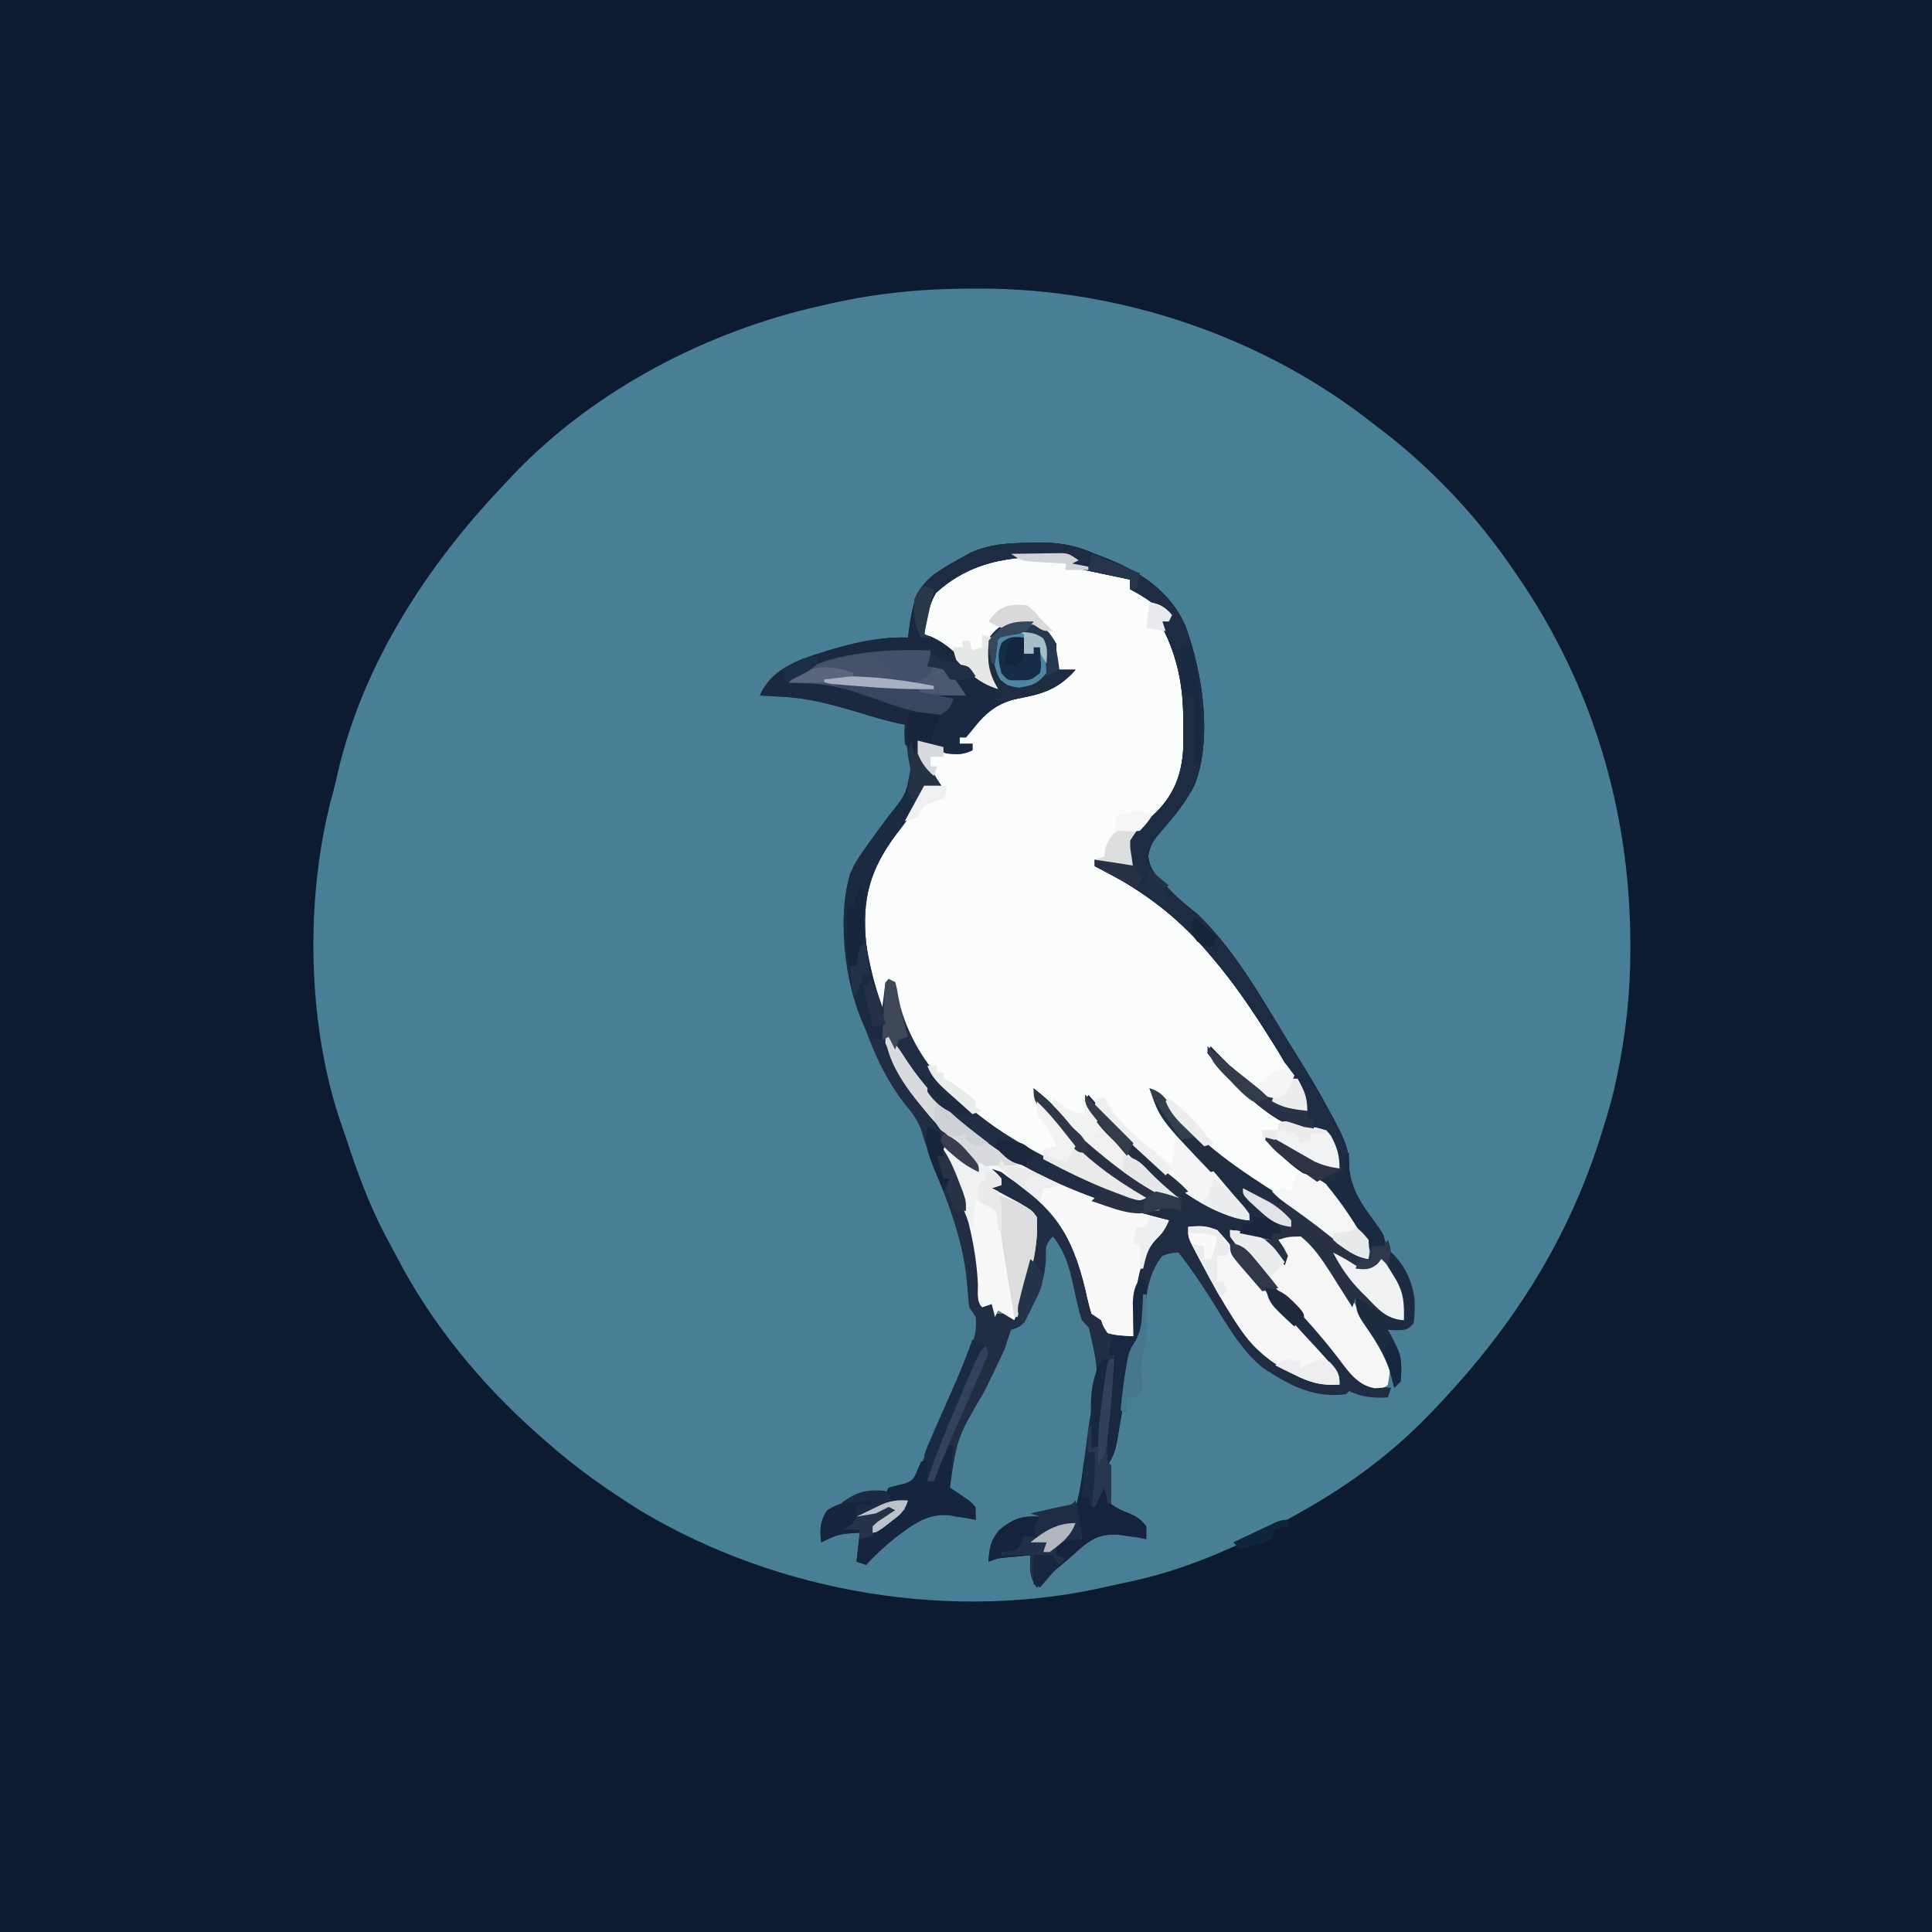 <?xml version="1.0" encoding="UTF-8"?>
<!-- Created by Svg.la -->
<svg version="1.1" xmlns="http://www.w3.org/2000/svg" width="600" height="600">
<path d="M0 0 C198 0 396 0 600 0 C600 198 600 396 600 600 C402 600 204 600 0 600 C0 402 0 204 0 0 Z " fill="#0D1B30" transform="translate(0,0)"/>
<path d="M0 0 C0.776 -0 1.552 -0.001 2.351 -0.001 C45.961 0.073 90.364 15.134 124.562 42.375 C125.38 42.989 126.197 43.602 127.039 44.234 C142.64 56.309 156.512 71.059 167.562 87.375 C167.959 87.948 168.356 88.522 168.765 89.113 C192.047 122.903 203.732 162.062 203.875 202.938 C203.878 203.659 203.88 204.38 203.883 205.122 C203.888 218.823 202.468 231.965 199.562 245.375 C199.33 246.459 199.33 246.459 199.093 247.564 C198.126 251.907 196.904 256.134 195.562 260.375 C195.343 261.088 195.123 261.801 194.897 262.536 C184.783 294.959 167.751 321.83 144.562 346.375 C144.105 346.866 143.648 347.357 143.177 347.863 C131.383 360.477 117.604 370.906 102.562 379.375 C101.891 379.757 101.219 380.139 100.527 380.533 C83.755 390 65.685 398.177 46.706 401.938 C45.219 402.241 43.736 402.57 42.259 402.917 C-6.331 414.317 -60.649 405.131 -103.31 379.66 C-113.531 373.268 -123.425 366.399 -132.438 358.375 C-133.382 357.55 -134.327 356.725 -135.301 355.875 C-153.199 340.034 -168.394 321.567 -179.432 300.309 C-180.44 298.371 -181.476 296.449 -182.516 294.527 C-187.606 284.928 -191.298 275.003 -194.673 264.687 C-195.169 263.188 -195.679 261.695 -196.208 260.208 C-207.209 228.915 -207.849 188.555 -199.078 156.717 C-198.498 154.595 -197.997 152.474 -197.531 150.324 C-189.756 116.81 -170.181 86.576 -146.834 61.855 C-145.511 60.453 -144.198 59.039 -142.887 57.625 C-117.743 31.375 -82.655 13.11 -47.375 5.312 C-45.705 4.929 -45.705 4.929 -44.002 4.537 C-29.327 1.269 -14.985 -0.034 0 0 Z " fill="#487F96" transform="translate(302.438,89.625)"/>
<path d="M0 0 C0.811 -0.012 1.622 -0.024 2.457 -0.037 C3.237 -0.039 4.017 -0.041 4.82 -0.043 C5.527 -0.047 6.233 -0.051 6.961 -0.055 C8.875 0.188 8.875 0.188 11.875 2.188 C11.215 2.518 10.555 2.847 9.875 3.188 C11.151 3.453 12.427 3.719 13.742 3.992 C15.412 4.349 17.081 4.705 18.75 5.062 C19.592 5.237 20.434 5.411 21.301 5.59 C22.106 5.764 22.912 5.938 23.742 6.117 C24.486 6.274 25.229 6.431 25.996 6.593 C27.875 7.188 27.875 7.188 29.875 9.188 C29.215 9.188 28.555 9.188 27.875 9.188 C27.875 9.847 27.875 10.507 27.875 11.188 C28.447 11.293 29.02 11.399 29.609 11.508 C32.228 12.294 33.936 13.433 36.125 15.062 C37.185 15.832 37.185 15.832 38.266 16.617 C39.062 17.394 39.062 17.394 39.875 18.188 C39.875 19.178 39.875 20.167 39.875 21.188 C39.215 21.188 38.555 21.188 37.875 21.188 C38.473 22.26 39.071 23.333 39.688 24.438 C44.318 33.786 45.382 43.505 45.312 53.812 C45.332 54.867 45.352 55.921 45.373 57.008 C45.368 64.74 44.461 71.942 39.312 78.038 C37.041 80.238 34.659 82.262 32.213 84.264 C28.776 87.291 28.776 87.291 27.713 91.593 C27.962 93.849 28.324 95.987 28.875 98.188 C24.791 97.445 20.856 96.358 16.875 95.188 C19.348 98.045 21.953 99.273 25.375 100.812 C48.012 111.886 62.228 134.336 74.875 155.188 C75.523 156.253 75.523 156.253 76.185 157.34 C82.875 168.414 82.875 168.414 82.875 173.188 C70.701 172.658 62.141 163.17 53.875 155.188 C58.218 165.4 69.698 172.933 79.477 177.367 C82.015 178.365 82.015 178.365 85.438 178.312 C88.875 179.188 88.875 179.188 90.211 180.887 C92.162 184.63 92.875 186.874 92.875 191.188 C85.967 191.057 81.942 188.669 76.293 184.781 C73.893 183.05 73.893 183.05 70.875 182.188 C77.635 188.733 77.635 188.733 85.562 193.688 C90.809 196.38 93.631 200.374 96.875 205.188 C97.639 206.251 97.639 206.251 98.418 207.336 C101.196 211.398 102.511 214.101 101.875 219.188 C97.712 218.636 94.978 216.171 91.812 213.625 C90.643 212.706 89.472 211.788 88.301 210.871 C87.43 210.186 87.43 210.186 86.542 209.488 C80.655 204.895 74.565 200.618 68.322 196.527 C55.897 188.379 44.249 179.622 35.875 167.188 C36.461 171.281 38.621 173.79 41.125 177 C41.56 177.558 41.996 178.116 42.444 178.692 C47.067 184.552 51.967 190.173 56.895 195.777 C57.889 196.914 58.882 198.05 59.875 199.188 C60.369 199.75 60.863 200.312 61.373 200.891 C64.875 204.957 64.875 204.957 64.875 207.188 C46.967 205.308 29.84 185.452 17.875 173.188 C16.876 172.186 15.876 171.186 14.875 170.188 C16.123 171.918 17.374 173.647 18.625 175.375 C19.321 176.338 20.017 177.301 20.734 178.293 C23.781 182.412 26.706 186.243 30.625 189.562 C31.654 190.442 31.654 190.442 32.703 191.34 C33.42 191.95 34.137 192.559 34.875 193.188 C36.377 194.498 37.877 195.81 39.375 197.125 C40.045 197.712 40.716 198.298 41.406 198.902 C41.891 199.326 42.376 199.751 42.875 200.188 C42.215 200.518 41.555 200.847 40.875 201.188 C24.796 193.826 11.167 180.591 -1.125 168.188 C7.596 182.161 18.663 191.981 32.875 200.188 C30.875 201.188 30.875 201.188 27.883 200.324 C26.584 199.854 25.29 199.369 24 198.875 C23.297 198.606 22.593 198.336 21.869 198.059 C-4.003 187.857 -31.457 172.681 -43.125 146.188 C-44.796 141.879 -45.575 137.773 -46.125 133.188 C-46.455 133.188 -46.785 133.188 -47.125 133.188 C-47.455 136.488 -47.785 139.788 -48.125 143.188 C-55.431 135.881 -55.653 120.469 -55.698 110.665 C-55.272 98.389 -47.359 88.619 -40.262 79.148 C-38.6 76.846 -37.265 74.77 -36.125 72.188 C-34.475 72.188 -32.825 72.188 -31.125 72.188 C-31.909 71.28 -32.692 70.373 -33.5 69.438 C-36.714 65.559 -38.125 63.371 -38.125 58.188 C-37.568 58.404 -37.011 58.621 -36.438 58.844 C-31.073 60.801 -26.826 61.498 -21.125 61.188 C-21.125 60.528 -21.125 59.868 -21.125 59.188 C-22.445 59.188 -23.765 59.188 -25.125 59.188 C-25.125 58.528 -25.125 57.868 -25.125 57.188 C-24.424 56.631 -23.723 56.074 -23 55.5 C-20.583 53.556 -19.297 52.132 -17.508 49.711 C-13.962 45.513 -10.371 44.586 -5.125 43.5 C0.736 42.199 5.059 40.853 9.875 37.188 C8.225 36.858 6.575 36.528 4.875 36.188 C4.789 35.512 4.702 34.837 4.613 34.141 C3.721 28.402 3.721 28.402 0.688 23.562 C-2.9 21.809 -5.172 21.693 -9.125 22.188 C-12.664 23.839 -13.936 24.904 -16.125 28.188 C-16.592 33.886 -16.134 37.172 -13.125 42.188 C-18.406 40.702 -22.406 37.101 -26.125 33.188 C-26.125 32.528 -26.125 31.868 -26.125 31.188 C-26.661 30.94 -27.197 30.692 -27.75 30.438 C-28.534 30.025 -29.317 29.613 -30.125 29.188 C-31.197 28.631 -32.27 28.074 -33.375 27.5 C-36.125 25.188 -36.125 25.188 -36.688 21.812 C-35.707 15.496 -33.247 11.604 -28.355 7.641 C-19.447 1.837 -10.395 0.008 0 0 Z " fill="#FBFCFC" transform="translate(323.125,171.812)"/>
<path d="M0 0 C0.939 -0.01 1.878 -0.02 2.845 -0.031 C8.797 0.044 13.401 1.013 18.812 3.438 C20.359 4.02 20.359 4.02 21.938 4.613 C32.796 8.907 42.116 14.871 47 25.875 C52.209 40.39 55.434 60.251 49.875 75.062 C47.249 80.322 43.656 84.748 39.801 89.16 C37.436 91.868 35.925 93.671 35.395 97.273 C35.95 101.478 37.579 103.034 40.5 106.062 C41.37 106.983 42.24 107.903 43.137 108.852 C45.593 111.226 48.134 113.322 50.812 115.438 C62.163 126.399 70.519 141.206 78.681 154.591 C79.75 156.336 80.839 158.069 81.93 159.801 C85.555 165.577 88.97 171.427 92.188 177.438 C92.522 178.061 92.856 178.684 93.2 179.326 C95.935 184.512 97.959 188.419 97.812 194.312 C98.279 201.605 102.492 206.547 106.66 212.25 C108.812 215.438 108.812 215.438 108.812 218.438 C107.822 218.438 106.832 218.438 105.812 218.438 C105.482 219.097 105.153 219.757 104.812 220.438 C104.388 219.676 103.964 218.914 103.527 218.129 C96.591 205.078 96.591 205.078 85.078 196.676 C80.036 193.92 75.925 189.399 71.812 185.438 C72.143 184.778 72.472 184.118 72.812 183.438 C73.537 183.908 74.261 184.379 75.008 184.863 C84.32 191.02 84.32 191.02 94.812 194.438 C94.379 193.389 94.379 193.389 93.938 192.32 C93.566 191.41 93.195 190.5 92.812 189.562 C92.441 188.658 92.07 187.753 91.688 186.82 C90.812 184.438 90.812 184.438 90.812 182.438 C89.905 182.561 88.998 182.685 88.062 182.812 C77.817 182.709 69.392 174.901 62.461 168.141 C59.402 165.018 56.543 161.85 53.812 158.438 C54.143 157.778 54.472 157.118 54.812 156.438 C55.346 157.006 55.88 157.574 56.43 158.16 C64.351 166.369 73.298 174.316 84.812 176.438 C82.027 168.534 78.179 161.679 73.688 154.625 C73.02 153.569 72.353 152.513 71.666 151.425 C66.762 143.746 61.686 136.408 55.812 129.438 C54.695 128.111 54.695 128.111 53.555 126.758 C43.405 115.123 32.621 107.26 18.812 100.438 C18.812 99.778 18.812 99.118 18.812 98.438 C23.13 98.945 26.846 99.634 30.812 101.438 C30.483 100.881 30.153 100.324 29.812 99.75 C28.571 96.88 28.298 95.55 28.812 92.438 C31.132 89.511 34.039 87.146 36.84 84.693 C43.289 78.715 45.898 72.177 46.309 63.414 C46.31 61.297 46.29 59.179 46.25 57.062 C46.257 56.016 46.264 54.969 46.271 53.891 C46.186 43.219 43.996 33.768 38.812 24.438 C38.317 23.447 38.317 23.447 37.812 22.438 C39.793 22.933 39.793 22.933 41.812 23.438 C38.137 19.428 34.623 16.984 29.812 14.438 C29.812 13.447 29.812 12.458 29.812 11.438 C23.543 10.118 17.272 8.798 10.812 7.438 C10.812 6.447 10.812 5.458 10.812 4.438 C-4.544 3.817 -18.689 4.689 -30.562 15.625 C-32.902 19.674 -33.51 23.849 -34.188 28.438 C-33.466 28.685 -32.744 28.933 -32 29.188 C-26.768 31.513 -23.185 35.44 -19.188 39.438 C-17.218 41.146 -15.21 42.791 -13.188 44.438 C-13.517 43.778 -13.847 43.118 -14.188 42.438 C-15.426 38.723 -15.738 35.298 -15.188 31.438 C-13.094 27.998 -11.068 25.657 -7.188 24.438 C-3.87 24.007 -1.383 23.72 1.562 25.488 C3.75 27.271 5.541 28.894 6.812 31.438 C6.947 34.11 6.856 36.76 6.812 39.438 C8.793 39.438 10.772 39.438 12.812 39.438 C8.364 44.581 3.634 46.776 -3.055 47.934 C-10.951 49.39 -14.501 52.026 -19.445 58.355 C-20.02 59.043 -20.595 59.73 -21.188 60.438 C-21.847 60.438 -22.507 60.438 -23.188 60.438 C-23.188 61.097 -23.188 61.757 -23.188 62.438 C-21.868 62.438 -20.548 62.438 -19.188 62.438 C-19.188 63.097 -19.188 63.757 -19.188 64.438 C-22.095 65.891 -23.927 65.734 -27.188 65.438 C-30.279 64.283 -33.234 62.908 -36.188 61.438 C-34.143 67.039 -32.325 72.004 -28.188 76.438 C-30.168 76.438 -32.147 76.438 -34.188 76.438 C-34.662 77.51 -35.136 78.582 -35.625 79.688 C-37.549 83.583 -39.951 86.831 -42.625 90.25 C-51.04 101.386 -53.575 110.636 -52.188 124.438 C-51.228 131.309 -49.446 137.887 -47.188 144.438 C-46.692 140.478 -46.692 140.478 -46.188 136.438 C-45.197 136.438 -44.207 136.438 -43.188 136.438 C-43.09 137.055 -42.992 137.672 -42.891 138.309 C-39.489 157.574 -27.735 170.474 -12.188 181.438 C-4.358 186.87 3.94 191.104 12.5 195.25 C13.462 195.718 14.424 196.187 15.416 196.67 C21.424 199.52 27.383 201.735 33.812 203.438 C33.146 203.037 32.48 202.636 31.793 202.223 C19.414 194.588 3.885 184.297 -0.188 169.438 C3.071 171.998 5.911 174.449 8.5 177.688 C14.544 184.918 22.528 190.325 30.125 195.812 C30.699 196.229 31.274 196.646 31.865 197.075 C38.281 201.795 38.281 201.795 45.812 203.438 C45.812 204.757 45.812 206.077 45.812 207.438 C44.926 207.231 44.039 207.025 43.125 206.812 C39.89 206.177 39.89 206.177 37.375 207.438 C29.53 210.499 17.266 204.418 9.812 201.438 C-4.574 195.005 -16.734 186.22 -28.188 175.438 C-28.876 174.825 -29.564 174.213 -30.273 173.582 C-36.559 167.756 -40.776 160.709 -45.188 153.438 C-43.927 158.631 -42.088 162.778 -39.125 167.25 C-38.531 168.16 -38.531 168.16 -37.924 169.089 C-34.18 174.686 -29.833 179.571 -25.188 184.438 C-23.658 186.097 -22.137 187.763 -20.625 189.438 C-19.964 190.159 -19.302 190.881 -18.621 191.625 C-17.188 193.438 -17.188 193.438 -17.188 195.438 C-20.203 194.278 -22.111 192.625 -24.336 190.352 C-25.139 189.535 -25.139 189.535 -25.958 188.702 C-26.364 188.284 -26.77 187.867 -27.188 187.438 C-26.801 188.467 -26.414 189.497 -26.016 190.559 C-20.425 205.725 -16.659 220.229 -16.188 236.438 C-15.197 236.438 -14.207 236.438 -13.188 236.438 C-12.858 237.428 -12.528 238.418 -12.188 239.438 C-10.868 239.438 -9.548 239.438 -8.188 239.438 C-7.528 239.768 -6.868 240.097 -6.188 240.438 C-1.296 225.223 -1.296 225.223 -0.188 209.438 C-3.436 206.088 -7.323 204.274 -11.516 202.367 C-13.188 201.438 -13.188 201.438 -14.188 199.438 C-12.868 199.438 -11.548 199.438 -10.188 199.438 C-11.507 197.788 -12.827 196.137 -14.188 194.438 C-13.858 193.778 -13.528 193.118 -13.188 192.438 C-12.353 193.078 -11.519 193.719 -10.66 194.379 C-10.119 194.794 -9.579 195.208 -9.022 195.636 C-7.83 196.553 -6.642 197.474 -5.457 198.399 C-2.86 200.42 -0.29 202.371 2.469 204.168 C12.055 210.553 14.512 221.469 16.938 232.125 C17.072 232.808 17.206 233.491 17.345 234.195 C18.248 238.441 19.211 240.084 22.812 242.438 C22.812 243.428 22.812 244.418 22.812 245.438 C24.132 245.768 25.452 246.097 26.812 246.438 C25.822 246.438 24.832 246.438 23.812 246.438 C23.317 249.408 23.317 249.408 22.812 252.438 C23.472 252.438 24.132 252.438 24.812 252.438 C24.67 254.959 24.524 257.479 24.375 260 C24.336 260.704 24.296 261.409 24.256 262.135 C23.987 266.615 23.448 270.991 22.812 275.438 C22.729 277.228 22.682 279.02 22.688 280.812 C22.685 281.666 22.682 282.519 22.68 283.398 C22.587 285.432 22.587 285.432 23.812 286.438 C23.885 288.624 23.896 290.813 23.875 293 C23.866 294.198 23.857 295.395 23.848 296.629 C23.836 297.556 23.824 298.483 23.812 299.438 C24.743 299.729 25.674 300.02 26.633 300.32 C30.102 301.539 32.217 302.842 34.812 305.438 C34.812 306.757 34.812 308.077 34.812 309.438 C34.008 309.272 33.204 309.108 32.375 308.938 C31.199 308.772 30.024 308.608 28.812 308.438 C28.124 308.334 27.436 308.231 26.727 308.125 C21.794 307.71 19.125 308.517 15.188 311.562 C13.713 312.836 12.254 314.127 10.812 315.438 C9.522 316.523 8.231 317.606 6.938 318.688 C4.803 320.523 2.785 322.429 0.812 324.438 C-1.617 320.793 -1.349 318.725 -1.188 314.438 C-2.792 314.579 -4.396 314.726 -6 314.875 C-6.893 314.956 -7.787 315.037 -8.707 315.121 C-11.315 315.372 -11.315 315.372 -14.188 316.438 C-13.937 312.185 -13.619 309.962 -10.875 306.625 C-6.417 302.996 -3.991 302.174 1.812 302.438 C1.483 304.748 1.153 307.058 0.812 309.438 C2.132 309.767 3.452 310.098 4.812 310.438 C4.153 311.428 3.493 312.418 2.812 313.438 C3.493 312.777 4.174 312.118 4.875 311.438 C8.457 308.999 10.568 309.105 14.812 309.438 C14.47 306.467 14.47 306.467 13.812 303.438 C13.153 303.108 12.493 302.777 11.812 302.438 C12.116 301.622 12.419 300.807 12.732 299.967 C13.957 295.967 14.564 292.099 15.102 287.961 C15.264 286.751 15.264 286.751 15.429 285.517 C15.656 283.815 15.879 282.112 16.1 280.409 C16.434 277.84 16.783 275.274 17.133 272.707 C20.175 257.68 20.175 257.68 16.969 243.809 C16.257 243.026 15.546 242.244 14.812 241.438 C13.7 238.19 13.021 234.856 12.312 231.5 C10.994 225.286 9.748 220.498 5.812 215.438 C3.214 218.036 3.649 219.081 3.625 222.688 C3.272 228.176 1.876 232.283 -0.562 237.125 C-0.867 237.737 -1.171 238.349 -1.485 238.979 C-3.781 243.302 -3.781 243.302 -7.188 244.438 C-7.929 246.411 -8.583 248.418 -9.188 250.438 C-10.12 252.5 -11.088 254.546 -12.086 256.578 C-12.648 257.732 -13.21 258.886 -13.789 260.074 C-14.38 261.279 -14.971 262.483 -15.562 263.688 C-23.916 277.922 -23.916 277.922 -26.188 293.438 C-23.373 295.758 -23.373 295.758 -20.188 297.438 C-18.188 299.438 -18.188 299.438 -18.188 303.438 C-18.992 303.272 -19.796 303.108 -20.625 302.938 C-21.801 302.772 -22.976 302.608 -24.188 302.438 C-24.829 302.311 -25.471 302.185 -26.133 302.055 C-33.168 301.25 -37.865 304.989 -43.211 309.035 C-46.474 311.669 -49.389 314.319 -52.188 317.438 C-53.178 317.108 -54.168 316.777 -55.188 316.438 C-54.858 313.467 -54.527 310.498 -54.188 307.438 C-60.576 307.792 -60.576 307.792 -66.188 310.438 C-66.59 306.33 -66.605 304.1 -64.375 300.562 C-59.837 297.537 -55.542 297.541 -50.188 297.438 C-50.188 298.098 -50.188 298.757 -50.188 299.438 C-51.507 299.438 -52.827 299.438 -54.188 299.438 C-53.527 300.098 -52.868 300.757 -52.188 301.438 C-48.807 301.438 -46.353 300.563 -43.188 299.438 C-45.854 302.104 -48.521 304.771 -51.188 307.438 C-50.561 306.932 -49.935 306.427 -49.289 305.906 C-48.472 305.257 -47.655 304.607 -46.812 303.938 C-46 303.288 -45.188 302.638 -44.352 301.969 C-42.188 300.438 -42.188 300.438 -40.188 300.438 C-40.188 299.777 -40.188 299.118 -40.188 298.438 C-42.498 298.438 -44.808 298.438 -47.188 298.438 C-46.625 296.062 -46.625 296.062 -45.188 293.438 C-44.091 293.217 -42.994 292.997 -41.863 292.77 C-37.877 291.347 -37.877 291.347 -35.922 288.035 C-35.233 286.536 -34.573 285.023 -33.938 283.5 C-33.575 282.683 -33.212 281.865 -32.838 281.023 C-31.589 278.174 -30.387 275.308 -29.188 272.438 C-28.701 271.296 -28.214 270.154 -27.712 268.977 C-26.167 265.345 -24.641 261.706 -23.125 258.062 C-22.635 256.892 -22.146 255.722 -21.642 254.516 C-21.191 253.41 -20.741 252.304 -20.277 251.164 C-19.874 250.18 -19.47 249.196 -19.054 248.182 C-18.166 245.368 -17.866 243.363 -18.188 240.438 C-18.847 239.447 -19.507 238.457 -20.188 237.438 C-20.504 234.742 -20.74 232.079 -20.938 229.375 C-21.856 219.458 -24.693 210.712 -28.188 201.438 C-28.74 199.945 -29.292 198.453 -29.844 196.961 C-30.845 194.265 -31.861 191.576 -32.891 188.891 C-34.188 185.438 -34.188 185.438 -35.098 182.32 C-36.367 178.963 -38.082 176.817 -40.375 174.062 C-47.586 164.738 -51.884 153.707 -55.188 142.438 C-55.559 141.241 -55.93 140.045 -56.312 138.812 C-59.277 127.38 -61.078 110.945 -55.875 100 C-54.242 97.309 -54.242 97.309 -52.188 94.438 C-51.753 93.828 -51.319 93.218 -50.872 92.59 C-48.967 89.93 -47.052 87.282 -45.059 84.686 C-39.813 78.139 -39.813 78.139 -38.438 70.188 C-38.685 68.95 -38.933 67.713 -39.188 66.438 C-39.392 64.627 -39.579 62.814 -39.75 61 C-39.834 60.135 -39.918 59.27 -40.004 58.379 C-40.064 57.738 -40.125 57.098 -40.188 56.438 C-40.841 56.323 -41.495 56.208 -42.168 56.09 C-46.011 55.26 -49.737 54.135 -53.5 53 C-61.77 50.509 -69.528 48.276 -78.188 47.812 C-78.867 47.774 -79.546 47.735 -80.246 47.695 C-81.893 47.603 -83.54 47.519 -85.188 47.438 C-82.524 41.396 -77.859 38.563 -71.887 36.047 C-61.616 32.446 -50.141 29.039 -39.188 29.438 C-39.09 28.641 -38.992 27.844 -38.891 27.023 C-37.851 19.653 -37.065 14.395 -30.867 9.668 C-28.044 7.758 -25.178 6.071 -22.188 4.438 C-21.399 3.998 -20.61 3.558 -19.797 3.105 C-13.367 0.171 -6.953 0.059 0 0 Z " fill="#202D43" transform="translate(321.188,168.562)"/>
<path d="M0 0 C2.888 2.601 4.769 5.625 6.875 8.875 C21.147 29.99 43.251 43.936 67.062 52.062 C67.931 52.362 68.799 52.661 69.694 52.969 C75.001 54.681 79.427 55.303 85 55 C85.33 54.01 85.66 53.02 86 52 C86 52.66 86 53.32 86 54 C87.98 53.67 89.96 53.34 92 53 C92 52.34 92 51.68 92 51 C91.442 50.759 90.884 50.518 90.309 50.27 C79.881 44.535 67.429 31.645 62 21 C62.33 20.34 62.66 19.68 63 19 C63.715 19.799 64.431 20.598 65.168 21.422 C76.373 33.826 87.537 44.48 102 53 C102.905 53.545 102.905 53.545 103.829 54.102 C106.825 55.875 109.532 57.445 113 58 C109.435 53.254 105.771 48.681 101.75 44.312 C86.368 27.4 86.368 27.4 82 17 C85.63 18.21 86.262 19.398 88.5 22.438 C98.132 34.664 110.266 42.462 123.247 50.76 C123.825 51.169 124.404 51.578 125 52 C125 52.33 125 52.66 125 53 C119.365 53.55 116.61 51.95 112 49 C114.588 52.273 117.043 55.148 120.312 57.75 C121.199 58.493 122.086 59.235 123 60 C123 60.66 123 61.32 123 62 C122.01 62 121.02 62 120 62 C120 62.66 120 63.32 120 64 C116.04 63.34 112.08 62.68 108 62 C111.667 67.133 115.471 71.604 119.992 75.996 C122.574 78.573 124.924 81.317 127.297 84.086 C128.898 85.885 130.566 87.531 132.312 89.188 C136.149 92.929 139.287 97.158 142.448 101.469 C145.86 106.058 148.055 108.643 153.75 109.688 C154.822 109.791 155.895 109.894 157 110 C156.67 110.99 156.34 111.98 156 113 C151.452 113.178 148.121 112.998 144 111 C143.67 111.33 143.34 111.66 143 112 C132.705 113.246 125.653 109.26 117.238 103.855 C111.136 98.797 107.089 92.265 103 85.562 C99.268 79.473 95.392 73.637 91 68 C88.591 68.113 88.591 68.113 86 69 C81.078 75.198 80.747 82.54 80.441 90.133 C80 93 80 93 78.568 95.204 C76.674 98.581 76.066 101.832 75.465 105.602 C75.341 106.32 75.216 107.038 75.089 107.778 C74.695 110.059 74.315 112.342 73.938 114.625 C73.555 116.915 73.17 119.205 72.776 121.493 C72.531 122.913 72.294 124.335 72.064 125.757 C71.487 129.13 70.933 131.101 69 134 C67.426 132.426 67.849 130.879 67.844 128.695 C67.904 122.683 68.66 116.821 69.5 110.875 C69.643 109.823 69.786 108.771 69.934 107.688 C70.283 105.124 70.639 102.562 71 100 C70.34 100 69.68 100 69 100 C69.227 99.113 69.454 98.226 69.688 97.312 C70.06 93.365 69.398 92.083 67 89 C65.515 88.01 65.515 88.01 64 87 C63.273 84.565 62.702 82.229 62.188 79.75 C57.9 61.88 51.809 52.801 36 43 C35.01 42.67 34.02 42.34 33 42 C33.495 42.454 33.99 42.908 34.5 43.375 C36 45 36 45 36 47 C35.01 47.33 34.02 47.66 33 48 C33.759 48.398 34.519 48.797 35.301 49.207 C36.295 49.737 37.289 50.267 38.312 50.812 C39.299 51.335 40.285 51.857 41.301 52.395 C45.618 54.962 45.618 54.962 47 57 C47.722 68.047 44.012 78.875 40 89 C38.35 88.01 36.7 87.02 35 86 C34.67 86.66 34.34 87.32 34 88 C33.67 86.68 33.34 85.36 33 84 C31.515 84.495 31.515 84.495 30 85 C28.152 83.152 28.779 79.979 28.688 77.5 C27.99 64.735 24.674 52.797 19.843 41 C19.178 39.353 18.582 37.678 18 36 C18.33 35.34 18.66 34.68 19 34 C19.554 34.566 20.109 35.132 20.68 35.715 C21.766 36.815 21.766 36.815 22.875 37.938 C23.594 38.668 24.314 39.399 25.055 40.152 C26.87 42.057 26.87 42.057 29 43 C25.5 38.239 21.947 33.853 17.625 29.812 C10.042 22.424 4.199 12.675 0 3 C0 2.01 0 1.02 0 0 Z " fill="#202C42" transform="translate(275,321)"/>
<path d="M0 0 C0.939 -0.01 1.878 -0.02 2.845 -0.031 C8.797 0.044 13.401 1.013 18.812 3.438 C20.359 4.02 20.359 4.02 21.938 4.613 C32.796 8.907 42.116 14.871 47 25.875 C52.209 40.39 55.434 60.251 49.875 75.062 C47.249 80.322 43.656 84.748 39.801 89.16 C37.436 91.868 35.925 93.671 35.395 97.273 C35.95 101.478 37.579 103.034 40.5 106.062 C41.37 106.983 42.24 107.903 43.137 108.852 C45.593 111.226 48.134 113.322 50.812 115.438 C62.163 126.399 70.519 141.206 78.681 154.591 C79.75 156.336 80.839 158.069 81.93 159.801 C85.555 165.577 88.97 171.427 92.188 177.438 C92.522 178.061 92.856 178.684 93.2 179.326 C95.935 184.512 97.959 188.419 97.812 194.312 C98.279 201.605 102.492 206.547 106.66 212.25 C108.812 215.438 108.812 215.438 108.812 218.438 C107.822 218.438 106.832 218.438 105.812 218.438 C105.482 219.097 105.153 219.757 104.812 220.438 C104.388 219.676 103.964 218.914 103.527 218.129 C96.591 205.078 96.591 205.078 85.078 196.676 C80.036 193.92 75.925 189.399 71.812 185.438 C72.143 184.778 72.472 184.118 72.812 183.438 C73.537 183.908 74.261 184.379 75.008 184.863 C84.32 191.02 84.32 191.02 94.812 194.438 C94.379 193.389 94.379 193.389 93.938 192.32 C93.566 191.41 93.195 190.5 92.812 189.562 C92.441 188.658 92.07 187.753 91.688 186.82 C90.812 184.438 90.812 184.438 90.812 182.438 C89.905 182.561 88.998 182.685 88.062 182.812 C77.817 182.709 69.392 174.901 62.461 168.141 C59.402 165.018 56.543 161.85 53.812 158.438 C54.143 157.778 54.472 157.118 54.812 156.438 C55.346 157.006 55.88 157.574 56.43 158.16 C64.351 166.369 73.298 174.316 84.812 176.438 C82.027 168.534 78.179 161.679 73.688 154.625 C73.02 153.569 72.353 152.513 71.666 151.425 C66.762 143.746 61.686 136.408 55.812 129.438 C54.695 128.111 54.695 128.111 53.555 126.758 C43.405 115.123 32.621 107.26 18.812 100.438 C18.812 99.778 18.812 99.118 18.812 98.438 C23.13 98.945 26.846 99.634 30.812 101.438 C30.483 100.881 30.153 100.324 29.812 99.75 C28.571 96.88 28.298 95.55 28.812 92.438 C31.132 89.511 34.039 87.146 36.84 84.693 C43.289 78.715 45.898 72.177 46.309 63.414 C46.31 61.297 46.29 59.179 46.25 57.062 C46.257 56.016 46.264 54.969 46.271 53.891 C46.186 43.219 43.996 33.768 38.812 24.438 C38.317 23.447 38.317 23.447 37.812 22.438 C39.793 22.933 39.793 22.933 41.812 23.438 C38.137 19.428 34.623 16.984 29.812 14.438 C29.812 13.447 29.812 12.458 29.812 11.438 C23.543 10.118 17.272 8.798 10.812 7.438 C10.812 6.447 10.812 5.458 10.812 4.438 C-4.544 3.817 -18.689 4.689 -30.562 15.625 C-32.902 19.674 -33.51 23.849 -34.188 28.438 C-33.466 28.685 -32.744 28.933 -32 29.188 C-26.768 31.513 -23.185 35.44 -19.188 39.438 C-17.218 41.146 -15.21 42.791 -13.188 44.438 C-13.517 43.778 -13.847 43.118 -14.188 42.438 C-15.426 38.723 -15.738 35.298 -15.188 31.438 C-13.094 27.998 -11.068 25.657 -7.188 24.438 C-3.87 24.007 -1.383 23.72 1.562 25.488 C3.75 27.271 5.541 28.894 6.812 31.438 C6.947 34.11 6.856 36.76 6.812 39.438 C8.793 39.438 10.772 39.438 12.812 39.438 C8.364 44.581 3.634 46.776 -3.055 47.934 C-10.951 49.39 -14.501 52.026 -19.445 58.355 C-20.02 59.043 -20.595 59.73 -21.188 60.438 C-21.847 60.438 -22.507 60.438 -23.188 60.438 C-23.188 61.097 -23.188 61.757 -23.188 62.438 C-21.868 62.438 -20.548 62.438 -19.188 62.438 C-19.188 63.097 -19.188 63.757 -19.188 64.438 C-22.095 65.891 -23.927 65.734 -27.188 65.438 C-30.279 64.283 -33.234 62.908 -36.188 61.438 C-36.517 62.757 -36.847 64.077 -37.188 65.438 C-38.688 64.312 -38.688 64.312 -40.188 62.438 C-40.375 59.25 -40.375 59.25 -40.188 56.438 C-40.841 56.323 -41.495 56.208 -42.168 56.09 C-46.011 55.26 -49.737 54.135 -53.5 53 C-61.77 50.509 -69.528 48.276 -78.188 47.812 C-78.867 47.774 -79.546 47.735 -80.246 47.695 C-81.893 47.603 -83.54 47.519 -85.188 47.438 C-82.524 41.396 -77.859 38.563 -71.887 36.047 C-61.616 32.446 -50.141 29.039 -39.188 29.438 C-39.09 28.641 -38.992 27.844 -38.891 27.023 C-37.851 19.653 -37.065 14.395 -30.867 9.668 C-28.044 7.758 -25.178 6.071 -22.188 4.438 C-21.399 3.998 -20.61 3.558 -19.797 3.105 C-13.367 0.171 -6.953 0.059 0 0 Z " fill="#1B2940" transform="translate(321.188,168.562)"/>
<path d="M0 0 C2.888 2.601 4.769 5.625 6.875 8.875 C25.681 36.697 56.386 50.226 88 58 C86.938 60.478 86.004 61.996 84.012 63.852 C77.215 71.11 77.287 84.557 77 94 C71.573 93.65 71.573 93.65 69 93 C67.688 91.062 67.688 91.062 67 89 C65.515 88.01 65.515 88.01 64 87 C63.273 84.565 62.702 82.229 62.188 79.75 C57.9 61.88 51.809 52.801 36 43 C35.01 42.67 34.02 42.34 33 42 C33.495 42.454 33.99 42.908 34.5 43.375 C36 45 36 45 36 47 C35.01 47.33 34.02 47.66 33 48 C33.759 48.398 34.519 48.797 35.301 49.207 C36.295 49.737 37.289 50.267 38.312 50.812 C39.299 51.335 40.285 51.857 41.301 52.395 C45.618 54.962 45.618 54.962 47 57 C47.722 68.047 44.012 78.875 40 89 C38.35 88.01 36.7 87.02 35 86 C34.67 86.66 34.34 87.32 34 88 C33.67 86.68 33.34 85.36 33 84 C31.515 84.495 31.515 84.495 30 85 C28.152 83.152 28.779 79.979 28.688 77.5 C27.99 64.735 24.674 52.797 19.843 41 C19.178 39.353 18.582 37.678 18 36 C18.33 35.34 18.66 34.68 19 34 C19.554 34.566 20.109 35.132 20.68 35.715 C21.766 36.815 21.766 36.815 22.875 37.938 C23.594 38.668 24.314 39.399 25.055 40.152 C26.87 42.057 26.87 42.057 29 43 C25.5 38.239 21.947 33.853 17.625 29.812 C10.042 22.424 4.199 12.675 0 3 C0 2.01 0 1.02 0 0 Z " fill="#F7F7F7" transform="translate(275,321)"/>
<path d="M0 0 C0.939 -0.01 1.878 -0.02 2.845 -0.031 C8.797 0.044 13.401 1.013 18.812 3.438 C20.359 4.02 20.359 4.02 21.938 4.613 C32.796 8.907 42.116 14.871 47 25.875 C52.209 40.39 55.434 60.251 49.875 75.062 C47.249 80.322 43.656 84.748 39.801 89.16 C37.436 91.868 35.925 93.671 35.395 97.273 C35.95 101.478 37.579 103.034 40.5 106.062 C41.37 106.983 42.24 107.903 43.137 108.852 C45.593 111.226 48.134 113.322 50.812 115.438 C62.163 126.399 70.519 141.206 78.681 154.591 C79.75 156.336 80.839 158.069 81.93 159.801 C85.555 165.577 88.97 171.427 92.188 177.438 C92.522 178.061 92.856 178.684 93.2 179.326 C95.935 184.512 97.959 188.419 97.812 194.312 C98.279 201.605 102.492 206.547 106.66 212.25 C108.812 215.438 108.812 215.438 108.812 218.438 C107.822 218.438 106.832 218.438 105.812 218.438 C105.482 219.097 105.153 219.757 104.812 220.438 C104.388 219.676 103.964 218.914 103.527 218.129 C96.591 205.078 96.591 205.078 85.078 196.676 C80.036 193.92 75.925 189.399 71.812 185.438 C72.142 184.778 72.472 184.118 72.812 183.438 C73.537 183.908 74.261 184.379 75.008 184.863 C84.32 191.02 84.32 191.02 94.812 194.438 C94.379 193.389 94.379 193.389 93.938 192.32 C93.566 191.41 93.195 190.5 92.812 189.562 C92.441 188.658 92.07 187.753 91.688 186.82 C90.812 184.438 90.812 184.438 90.812 182.438 C89.905 182.561 88.998 182.685 88.062 182.812 C77.817 182.709 69.392 174.901 62.461 168.141 C59.402 165.018 56.543 161.85 53.812 158.438 C54.142 157.778 54.472 157.118 54.812 156.438 C55.613 157.29 55.613 157.29 56.43 158.16 C64.351 166.369 73.298 174.316 84.812 176.438 C82.027 168.534 78.179 161.679 73.688 154.625 C73.02 153.569 72.353 152.513 71.666 151.425 C66.762 143.746 61.686 136.408 55.812 129.438 C55.067 128.553 54.322 127.669 53.555 126.758 C43.405 115.123 32.621 107.26 18.812 100.438 C18.812 99.778 18.812 99.118 18.812 98.438 C23.13 98.945 26.846 99.634 30.812 101.438 C30.483 100.881 30.153 100.324 29.812 99.75 C28.571 96.88 28.298 95.55 28.812 92.438 C31.132 89.511 34.039 87.146 36.84 84.693 C43.289 78.715 45.898 72.177 46.309 63.414 C46.31 61.297 46.29 59.179 46.25 57.062 C46.257 56.016 46.264 54.969 46.271 53.891 C46.186 43.219 43.996 33.768 38.812 24.438 C38.317 23.447 38.317 23.447 37.812 22.438 C39.793 22.933 39.793 22.933 41.812 23.438 C38.137 19.428 34.623 16.984 29.812 14.438 C29.812 13.447 29.812 12.458 29.812 11.438 C23.543 10.118 17.272 8.798 10.812 7.438 C10.812 6.447 10.812 5.458 10.812 4.438 C-4.544 3.817 -18.689 4.689 -30.562 15.625 C-32.902 19.674 -33.51 23.849 -34.188 28.438 C-33.527 28.767 -32.868 29.097 -32.188 29.438 C-33.178 29.438 -34.168 29.438 -35.188 29.438 C-37.196 25.295 -37.67 22.022 -37.188 17.438 C-34.289 10.813 -28.345 7.801 -22.188 4.438 C-21.399 3.998 -20.61 3.558 -19.797 3.105 C-13.367 0.171 -6.953 0.059 0 0 Z " fill="#1E2C43" transform="translate(321.188,168.562)"/>
<path d="M0 0 C0.33 0.66 0.66 1.32 1 2 C2.035 2.141 3.07 2.281 4.137 2.426 C8.29 3.043 11.082 4.291 14.812 6.188 C26.62 11.974 39.267 15.803 52 19 C50.938 21.478 50.004 22.996 48.012 24.852 C41.215 32.11 41.287 45.557 41 55 C35.573 54.65 35.573 54.65 33 54 C31.688 52.062 31.688 52.062 31 50 C30.01 49.34 29.02 48.68 28 48 C27.273 45.565 26.702 43.229 26.188 40.75 C21.977 23.203 16.561 15.492 1.671 5.29 C0 4 0 4 -1 2 C-0.67 1.34 -0.34 0.68 0 0 Z " fill="#F9F9F9" transform="translate(311,360)"/>
<path d="M0 0 C6.093 0.49 10.035 1.371 14.125 6.125 C15.108 7.398 16.076 8.684 17 10 C16.536 8.855 16.536 8.855 16.062 7.688 C15.321 5.812 14.638 3.913 14 2 C17.126 0.944 19.719 0.492 23 1 C26.431 3.774 28.62 7.318 31 11 C31.721 12.087 32.441 13.173 33.184 14.293 C34.714 16.623 36.206 18.973 37.68 21.34 C39.243 23.842 40.873 26.278 42.57 28.691 C50.368 39.926 50.368 39.926 49 48 C48 49 48 49 44.938 49.125 C39.25 48.208 36.346 43.281 33 39 C28.09 32.731 23.075 26.946 17.379 21.371 C14.692 18.693 12.199 15.903 9.738 13.02 C7.063 9.912 4.277 6.903 1.504 3.883 C0 2 0 2 0 0 Z " fill="#F6F6F6" transform="translate(382,382)"/>
<path d="M0 0 C3.798 -0.374 5.525 -0.422 9 1 C12.634 4.725 15.572 8.852 18.593 13.079 C20.763 16.042 23.114 18.835 25.5 21.625 C25.949 22.154 26.398 22.683 26.861 23.228 C30.952 28.011 35.202 32.642 39.492 37.246 C47 45.491 47 45.491 47 49 C41.373 49.367 37.922 48.401 32.938 45.812 C31.771 45.221 30.604 44.629 29.402 44.02 C23.311 40.404 19.077 36.297 15.25 30.375 C14.625 29.422 14.625 29.422 13.987 28.45 C10.509 23.033 7.394 17.434 4.375 11.75 C3.937 10.928 3.499 10.106 3.048 9.259 C2.648 8.488 2.248 7.717 1.836 6.922 C1.481 6.237 1.125 5.552 0.759 4.847 C0 3 0 3 0 0 Z " fill="#F7F7F8" transform="translate(369,381)"/>
<path d="M0 0 C0 1.65 0 3.3 0 5 C0.701 5 1.403 5 2.125 5 C6.588 6.552 8.458 10.165 11 14 C8.03 14 5.06 14 2 14 C4.475 14.495 4.475 14.495 7 15 C6 18 6 18 3 20 C-3.983 19.748 -10.045 17.361 -16.562 15 C-25.868 11.74 -34.116 9.747 -44 10 C-35.902 0.338 -11.724 -0.567 0 0 Z " fill="#444F69" transform="translate(289,202)"/>
<path d="M0 0 C1.79 0.977 3.581 1.953 5.371 2.93 C7.781 3.911 9.73 4.307 12.273 4.73 C17.747 5.878 21.09 8.78 25.188 12.438 C29.604 16.287 33.56 19.639 39 22 C39.33 20.68 39.66 19.36 40 18 C41.32 18 42.64 18 44 18 C44.33 17.34 44.66 16.68 45 16 C46 19 46 19 45.812 21.625 C45.998 24.972 46.569 26.491 48 29.438 C50 33.592 50.389 36.432 50 41 C43.06 40.756 39.827 38.933 35 34 C34.67 34.99 34.34 35.98 34 37 C33.693 36.511 33.386 36.022 33.07 35.519 C31.657 33.279 30.235 31.046 28.812 28.812 C28.33 28.044 27.847 27.275 27.35 26.482 C24.592 22.171 21.986 18.252 18 15 C14.256 15.057 14.256 15.057 11 16 C11.516 16.763 12.031 17.526 12.562 18.312 C13.037 19.199 13.511 20.086 14 21 C13.67 21.99 13.34 22.98 13 24 C11.02 21.36 9.04 18.72 7 16 C7.66 16 8.32 16 9 16 C9 15.34 9 14.68 9 14 C9.99 14 10.98 14 12 14 C8.995 9.868 5.528 6.776 1.609 3.551 C1.078 3.039 0.547 2.527 0 2 C0 1.34 0 0.68 0 0 Z " fill="#283144" transform="translate(386,369)"/>
<path d="M0 0 C0.66 0 1.32 0 2 0 C1.67 4.29 1.34 8.58 1 13 C1.949 13.619 2.897 14.238 3.875 14.875 C7 17 7 17 9 19 C9 20.32 9 21.64 9 23 C8.196 22.835 7.391 22.67 6.562 22.5 C5.387 22.335 4.211 22.17 3 22 C2.037 21.811 2.037 21.811 1.055 21.617 C-5.98 20.812 -10.677 24.552 -16.023 28.598 C-19.287 31.232 -22.202 33.882 -25 37 C-25.99 36.67 -26.98 36.34 -28 36 C-27.505 31.545 -27.505 31.545 -27 27 C-33.389 27.355 -33.389 27.355 -39 30 C-39.403 25.892 -39.418 23.662 -37.188 20.125 C-32.649 17.099 -28.354 17.103 -23 17 C-23 17.66 -23 18.32 -23 19 C-24.32 19 -25.64 19 -27 19 C-26.34 19.66 -25.68 20.32 -25 21 C-21.62 21 -19.165 20.125 -16 19 C-18.667 21.667 -21.333 24.333 -24 27 C-23.374 26.495 -22.747 25.989 -22.102 25.469 C-21.284 24.819 -20.467 24.169 -19.625 23.5 C-18.407 22.525 -18.407 22.525 -17.164 21.531 C-15 20 -15 20 -13 20 C-13 19.34 -13 18.68 -13 18 C-15.31 18 -17.62 18 -20 18 C-19.438 15.625 -19.438 15.625 -18 13 C-16.298 12.536 -16.298 12.536 -14.562 12.062 C-10.744 11.37 -10.744 11.37 -9.25 7.938 C-8.837 6.968 -8.425 5.999 -8 5 C-7.01 4.67 -6.02 4.34 -5 4 C-5.33 6.31 -5.66 8.62 -6 11 C-3.813 10.183 -3.813 10.183 -3.184 7.969 C-2.937 7.154 -2.691 6.339 -2.438 5.5 C-1.091 1.091 -1.091 1.091 0 0 Z " fill="#16253E" transform="translate(294,449)"/>
<path d="M0 0 C0.66 0 1.32 0 2 0 C2 5.28 2 10.56 2 16 C2.99 13.36 3.98 10.72 5 8 C5.33 8 5.66 8 6 8 C6 9.238 6 10.475 6 11.75 C6.172 13.974 6.172 13.974 7 16 C8.924 17.454 10.742 18.262 12.992 19.113 C15.27 20.119 16.499 21.013 18 23 C18 24.32 18 25.64 18 27 C17.196 26.835 16.391 26.67 15.562 26.5 C14.387 26.335 13.211 26.17 12 26 C11.312 25.897 10.623 25.794 9.914 25.688 C4.982 25.272 2.312 26.08 -1.625 29.125 C-3.099 30.398 -4.558 31.69 -6 33 C-7.29 34.085 -8.582 35.169 -9.875 36.25 C-12.009 38.085 -14.027 39.992 -16 42 C-18.429 38.356 -18.162 36.288 -18 32 C-19.605 32.141 -21.209 32.288 -22.812 32.438 C-23.706 32.519 -24.599 32.6 -25.52 32.684 C-28.127 32.935 -28.127 32.935 -31 34 C-30.75 29.748 -30.431 27.524 -27.688 24.188 C-23.23 20.559 -20.804 19.736 -15 20 C-15.33 22.31 -15.66 24.62 -16 27 C-14.68 27.33 -13.36 27.66 -12 28 C-12.66 28.99 -13.32 29.98 -14 31 C-13.319 30.34 -12.639 29.68 -11.938 29 C-8.355 26.561 -6.245 26.667 -2 27 C-2.342 24.029 -2.342 24.029 -3 21 C-3.66 20.67 -4.32 20.34 -5 20 C-4.692 19.151 -4.384 18.301 -4.066 17.426 C-2.998 13.992 -2.422 10.747 -1.938 7.188 C-1.106 1.106 -1.106 1.106 0 0 Z " fill="#15243C" transform="translate(338,451)"/>
<path d="M0 0 C0.33 1.32 0.66 2.64 1 4 C1.66 4 2.32 4 3 4 C4.219 5.645 4.219 5.645 5.5 7.812 C6.134 8.874 6.134 8.874 6.781 9.957 C7.385 10.968 7.385 10.968 8 12 C8.99 13.485 8.99 13.485 10 15 C8.02 15 6.04 15 4 15 C3.526 16.072 3.051 17.145 2.562 18.25 C0.639 22.146 -1.763 25.394 -4.438 28.812 C-12.86 39.96 -15.368 49.19 -14 63 C-13.022 69.53 -11.518 75.74 -9.25 81.938 C-7.774 86.021 -8.017 88.798 -9 93 C-10.812 92.938 -10.812 92.938 -13 92 C-20.615 77.989 -23.153 56.838 -19.047 41.422 C-17.593 38.364 -15.972 35.755 -14 33 C-13.349 32.086 -13.349 32.086 -12.685 31.153 C-10.78 28.492 -8.865 25.844 -6.872 23.248 C-1.878 17.041 -1.878 17.041 0.039 9.551 C-0.098 8.812 -0.234 8.074 -0.375 7.312 C-0.926 4.184 -1.042 3.125 0 0 Z " fill="#1A2A41" transform="translate(283,230)"/>
<path d="M0 0 C2.972 1.785 5.426 3.852 7 7 C7.134 9.672 7.043 12.323 7 15 C8.98 15 10.96 15 13 15 C6.575 22.429 -1.667 23.542 -11 25 C-11.289 24.093 -11.577 23.185 -11.875 22.25 C-12.824 19.147 -12.824 19.147 -14.125 17.125 C-15.5 13.786 -15.573 10.516 -15 7 C-11.234 0.813 -7.151 -0.863 0 0 Z " fill="#1E2C41" transform="translate(321,193)"/>
<path d="M0 0 C8.438 1.623 12.292 6.255 17 13 C17.513 13.712 18.026 14.423 18.555 15.156 C21.321 19.219 22.635 21.918 22 27 C17.838 26.448 15.102 23.984 11.938 21.438 C10.785 20.529 9.631 19.621 8.477 18.715 C7.898 18.26 7.32 17.804 6.724 17.335 C3.268 14.658 -0.299 12.135 -3.855 9.594 C-6 8 -6 8 -8 6 C-4.25 4.875 -4.25 4.875 -2 6 C-1.34 4.02 -0.68 2.04 0 0 Z " fill="#F5F6F6" transform="translate(403,364)"/>
<path d="M0 0 C0.66 0 1.32 0 2 0 C2.371 0.66 2.743 1.32 3.125 2 C6.869 7.99 12.396 12.759 18 17 C19.667 18.333 21.333 19.667 23 21 C23.33 18.03 23.66 15.06 24 12 C28.986 14.484 31.99 18.123 35.5 22.312 C36.333 23.29 36.333 23.29 37.184 24.287 C38.277 25.572 39.366 26.861 40.449 28.155 C41.463 29.361 42.486 30.559 43.52 31.748 C47 35.783 47 35.783 47 38 C30.138 36.23 10.554 16.569 0 4 C-0.33 3.01 -0.66 2.02 -1 1 C-0.67 0.67 -0.34 0.34 0 0 Z " fill="#F6F5F5" transform="translate(341,341)"/>
<path d="M0 0 C3.259 2.56 6.098 5.011 8.688 8.25 C14.732 15.481 22.715 20.888 30.312 26.375 C30.887 26.792 31.461 27.209 32.053 27.638 C38.469 32.358 38.469 32.358 46 34 C46 35.32 46 36.64 46 38 C45.113 37.794 44.226 37.587 43.312 37.375 C40.078 36.74 40.078 36.74 37.562 38 C31.373 40.416 24.055 36.937 18 35 C18.99 34.01 19.98 33.02 21 32 C20.01 31.67 19.02 31.34 18 31 C18 30.34 18 29.68 18 29 C18.592 29.205 19.183 29.41 19.793 29.621 C20.583 29.891 21.373 30.16 22.188 30.438 C22.965 30.704 23.742 30.971 24.543 31.246 C27.013 32.004 29.46 32.535 32 33 C30.766 32.182 30.766 32.182 29.508 31.348 C4.18 14.341 4.18 14.341 0.285 1.676 C0.191 1.123 0.097 0.57 0 0 Z " fill="#283144" transform="translate(321,338)"/>
<path d="M0 0 C1.441 0.595 2.878 1.202 4.312 1.812 C5.113 2.149 5.914 2.485 6.738 2.832 C9.094 4.049 10.493 4.815 12 7 C12.536 15.205 10.42 23.233 8 31 C7.601 32.395 7.204 33.791 6.812 35.188 C6.41 36.58 6.41 36.58 6 38 C5.67 38 5.34 38 5 38 C0.431 10.836 0.431 10.836 0 0 Z " fill="#DDDDDF" transform="translate(310,371)"/>
<path d="M0 0 C2.888 2.601 4.769 5.625 6.875 8.875 C14.706 20.46 24.67 29.283 36.199 37.074 C39 39 39 39 41 41 C38.333 41 35.667 41 33 41 C32.224 41.113 31.448 41.227 30.648 41.344 C26.739 40.836 25.039 38.37 22.625 35.5 C21.902 34.671 21.902 34.671 21.165 33.826 C20.203 32.722 19.246 31.613 18.295 30.5 C17.23 29.267 16.126 28.068 15.012 26.879 C8.77 20.207 0 9.467 0 0 Z " fill="#D9DADD" transform="translate(275,321)"/>
<path d="M0 0 C1.083 0.959 1.083 0.959 2.188 1.938 C4.982 3.987 6.617 4.613 10 5 C9.67 3.35 9.34 1.7 9 0 C11.752 2.656 14.143 5.38 16.438 8.438 C19.096 11.896 21.834 14.988 25 18 C26.313 19.332 27.626 20.666 28.938 22 C32.148 25.217 35.453 28.162 39 31 C38.01 31.495 38.01 31.495 37 32 C25.166 26.582 14.856 17.701 5.188 9.125 C4.665 8.673 4.143 8.221 3.605 7.755 C2.168 6.445 2.168 6.445 0 4 C0 2.68 0 1.36 0 0 Z " fill="#F0F0F1" transform="translate(327,341)"/>
<path d="M0 0 C0.66 0.33 1.32 0.66 2 1 C1.913 3.564 1.806 6.125 1.688 8.688 C1.654 9.769 1.654 9.769 1.619 10.873 C1.584 11.579 1.548 12.285 1.512 13.012 C1.486 13.656 1.459 14.3 1.432 14.964 C1 17 1 17 -0.436 19.274 C-2.353 22.616 -2.937 25.853 -3.535 29.602 C-3.659 30.32 -3.784 31.038 -3.911 31.778 C-4.305 34.059 -4.685 36.342 -5.062 38.625 C-5.445 40.915 -5.83 43.205 -6.224 45.493 C-6.469 46.913 -6.706 48.335 -6.936 49.757 C-7.513 53.13 -8.067 55.101 -10 58 C-11.574 56.426 -11.151 54.879 -11.156 52.695 C-11.096 46.683 -10.34 40.821 -9.5 34.875 C-9.357 33.823 -9.214 32.771 -9.066 31.688 C-8.717 29.124 -8.361 26.562 -8 24 C-8.66 24 -9.32 24 -10 24 C-9.67 22.02 -9.34 20.04 -9 18 C-6.69 18 -4.38 18 -2 18 C-2.023 17.036 -2.046 16.072 -2.07 15.078 C-2.097 13.183 -2.097 13.183 -2.125 11.25 C-2.148 9.997 -2.171 8.744 -2.195 7.453 C-2.015 4.272 -1.69 2.635 0 0 Z " fill="#182840" transform="translate(354,397)"/>
<path d="M0 0 C4.895 4.021 7.589 9.488 8.32 15.738 C8.371 18.227 8.4 20.542 8 23 C6 25 6 25 2.875 25.125 C1.452 25.063 1.452 25.063 0 25 C0.289 25.485 0.577 25.969 0.875 26.469 C3.718 31.601 4.607 35.137 4 41 C3.34 41.66 2.68 42.32 2 43 C1.888 42.441 1.776 41.881 1.66 41.305 C-0 34.554 -3.005 29.45 -6.951 23.824 C-9.253 20.48 -10 19.197 -10 15 C-7.837 16.004 -6.031 16.974 -4.188 18.5 C-1.301 20.479 1.628 21.157 5 22 C3.864 15.17 3.864 15.17 1.375 8.75 C-0.199 5.602 -0.248 3.473 0 0 Z " fill="#1C2B40" transform="translate(431,388)"/>
<path d="M0 0 C0 0.99 0 1.98 0 3 C2.475 3.495 2.475 3.495 5 4 C4.34 4.33 3.68 4.66 3 5 C3 5.66 3 6.32 3 7 C7.29 7.66 11.58 8.32 16 9 C16 9.33 16 9.66 16 10 C14.375 10.028 12.75 10.047 11.125 10.062 C9.768 10.08 9.768 10.08 8.383 10.098 C5.68 10.02 3.089 9.821 0.406 9.531 C-5.595 8.896 -11.596 8.661 -17.625 8.438 C-18.725 8.394 -19.824 8.351 -20.957 8.307 C-23.638 8.202 -26.319 8.1 -29 8 C-22.431 0.896 -9.274 -0.29 0 0 Z " fill="#465269" transform="translate(274,204)"/>
<path d="M0 0 C3.875 1.75 3.875 1.75 5 4 C4.219 6.169 3.329 8.299 2.395 10.406 C2.114 11.046 1.834 11.685 1.545 12.344 C0.641 14.399 -0.273 16.45 -1.188 18.5 C-2.371 21.176 -3.551 23.854 -4.73 26.531 C-5.158 27.499 -5.158 27.499 -5.594 28.486 C-7.852 33.611 -9.98 38.778 -12 44 C-12.66 44 -13.32 44 -14 44 C-13.979 43.051 -13.959 42.103 -13.938 41.125 C-13.774 38.093 -13.774 38.093 -15 36 C-14.06 33.33 -14.06 33.33 -12.578 29.961 C-12.317 29.361 -12.057 28.762 -11.788 28.144 C-10.949 26.218 -10.1 24.296 -9.25 22.375 C-8.148 19.863 -7.05 17.35 -5.953 14.836 C-5.437 13.654 -4.921 12.471 -4.389 11.253 C-2.803 7.538 -1.36 3.803 0 0 Z " fill="#192B44" transform="translate(302,416)"/>
<path d="M0 0 C2.797 2.681 5.098 5.436 7.375 8.562 C14.434 17.498 24.207 24.32 34 30 C32 31 32 31 28.797 30.031 C27.444 29.531 26.095 29.02 24.75 28.5 C24.044 28.232 23.337 27.963 22.609 27.687 C15.498 24.92 8.744 21.562 2 18 C2 17.01 2 16.02 2 15 C3.32 14.67 4.64 14.34 6 14 C4.96 10.967 3.94 8.928 1.875 6.438 C0 4 0 4 0 0 Z " fill="#EAEAEB" transform="translate(322,342)"/>
<path d="M0 0 C2.494 1.204 4.681 2.454 7 4 C9.5 4.417 9.5 4.417 12 4 C13.65 2.533 13.65 2.533 15 1 C15.983 2.602 16.961 4.207 17.938 5.812 C18.483 6.706 19.028 7.599 19.59 8.52 C22.029 12.811 22.092 16.132 22 21 C16.576 20.696 14.005 17.569 10.438 13.875 C9.874 13.318 9.31 12.761 8.729 12.188 C5.02 8.423 2.439 4.687 0 0 Z " fill="#F0F1F2" transform="translate(414,389)"/>
<path d="M0 0 C0.688 0.597 0.688 0.597 1.391 1.207 C4.523 3.911 7.639 6.58 11 9 C11 8.01 11 7.02 11 6 C13.867 7.285 15.976 8.571 18 11 C18 11.66 18 12.32 18 13 C17.01 13.33 16.02 13.66 15 14 C15.66 14.33 16.32 14.66 17 15 C17.961 17.882 18.106 19.699 18.062 22.688 C18.053 23.496 18.044 24.304 18.035 25.137 C18.024 25.752 18.012 26.366 18 27 C17.67 27 17.34 27 17 27 C16.907 25.608 16.907 25.608 16.812 24.188 C16.31 20.824 16.31 20.824 13.5 19.125 C11.305 17.932 11.305 17.932 10 18 C9.67 20.97 9.34 23.94 9 27 C7.285 23.57 6.157 20.524 5.062 16.875 C4.546 15.164 4.546 15.164 4.02 13.418 C3.683 12.29 3.347 11.162 3 10 C2.694 8.986 2.389 7.971 2.074 6.926 C1.38 4.618 0.688 2.31 0 0 Z " fill="#F0F1F3" transform="translate(293,355)"/>
<path d="M0 0 C1.093 0.371 2.186 0.743 3.312 1.125 C4.509 1.166 5.705 1.207 6.938 1.25 C10.312 2.125 10.312 2.125 11.645 3.824 C13.602 7.565 14.312 9.811 14.312 14.125 C7.472 13.996 3.508 11.686 -2.074 7.816 C-4.56 6.207 -6.908 5.122 -9.688 4.125 C-9.688 3.465 -9.688 2.805 -9.688 2.125 C-8.038 2.125 -6.387 2.125 -4.688 2.125 C-4.688 1.465 -4.688 0.805 -4.688 0.125 C-2.688 -0.875 -2.688 -0.875 0 0 Z " fill="#F1F2F3" transform="translate(401.688,348.875)"/>
<path d="M0 0 C8.772 -0.319 17.318 0.884 26 2 C26 2.33 26 2.66 26 3 C29.3 3.66 32.6 4.32 36 5 C35 8 35 8 32 10 C24.784 9.743 18.274 7.283 11.5 4.938 C10.391 4.56 9.283 4.183 8.141 3.795 C5.425 2.87 2.711 1.938 0 1 C0 0.67 0 0.34 0 0 Z " fill="#3A4660" transform="translate(260,212)"/>
<path d="M0 0 C1.149 3.939 1.526 7.936 2 12 C0.907 12.103 -0.186 12.206 -1.312 12.312 C-4.985 12.997 -5.752 13.279 -8 16 C-8.66 16 -9.32 16 -10 16 C-9.67 15.01 -9.34 14.02 -9 13 C-10.65 13 -12.3 13 -14 13 C-13.34 12.67 -12.68 12.34 -12 12 C-12.33 11.01 -12.66 10.02 -13 9 C-12.062 6.812 -12.062 6.812 -11 5 C-11.99 4.67 -12.98 4.34 -14 4 C-13.073 3.795 -12.146 3.59 -11.191 3.379 C-9.994 3.109 -8.796 2.84 -7.562 2.562 C-6.368 2.296 -5.173 2.029 -3.941 1.754 C-1.13 1.299 -1.13 1.299 0 0 Z " fill="#1E2D44" transform="translate(334,466)"/>
<path d="M0 0 C0.33 0 0.66 0 1 0 C0.858 2.354 0.711 4.708 0.562 7.062 C0.481 8.373 0.4 9.684 0.316 11.035 C0.113 13.584 -0.163 16.129 -0.527 18.66 C-0.946 21.617 -1.134 24.394 -1.125 27.375 C-1.129 28.655 -1.129 28.655 -1.133 29.961 C-1.225 31.994 -1.225 31.994 0 33 C0.072 35.02 0.084 37.042 0.062 39.062 C0.053 40.167 0.044 41.272 0.035 42.41 C0.024 43.265 0.012 44.119 0 45 C-0.33 45 -0.66 45 -1 45 C-1.33 43.35 -1.66 41.7 -2 40 C-2.99 41.98 -3.98 43.96 -5 46 C-5.33 46 -5.66 46 -6 46 C-5.67 40.39 -5.34 34.78 -5 29 C-5.66 29 -6.32 29 -7 29 C-7 26.36 -7 23.72 -7 21 C-6.67 21 -6.34 21 -6 21 C-5.67 22.98 -5.34 24.96 -5 27 C-4.884 26.218 -4.768 25.435 -4.649 24.629 C-4.124 21.106 -3.593 17.584 -3.062 14.062 C-2.88 12.831 -2.698 11.599 -2.51 10.33 C-2.333 9.16 -2.155 7.99 -1.973 6.785 C-1.729 5.159 -1.729 5.159 -1.481 3.5 C-1 1 -1 1 0 0 Z " fill="#26374F" transform="translate(345,422)"/>
<path d="M0 0 C0.784 0.041 1.567 0.083 2.375 0.125 C2.375 1.775 2.375 3.425 2.375 5.125 C3.365 5.125 4.355 5.125 5.375 5.125 C5.375 4.465 5.375 3.805 5.375 3.125 C6.035 3.125 6.695 3.125 7.375 3.125 C7.668 9.18 7.668 9.18 7.375 11.125 C3.671 13.594 1.754 13.594 -2.625 13.125 C-4.625 11.562 -4.625 11.562 -5.625 9.125 C-5.166 0.246 -5.166 0.246 0 0 Z " fill="#152D47" transform="translate(315.625,197.875)"/>
<path d="M0 0 C0.33 0 0.66 0 1 0 C0.956 0.62 0.912 1.24 0.867 1.879 C0.893 10.721 4.832 15.948 9.848 22.812 C12 26 12 26 12 29 C11.01 29 10.02 29 9 29 C8.67 29.66 8.34 30.32 8 31 C7.576 30.238 7.152 29.476 6.715 28.691 C2.928 22.025 -1.1 15.898 -6 10 C-2.125 7 -2.125 7 -1 7 C-0.67 4.69 -0.34 2.38 0 0 Z " fill="#1A2A40" transform="translate(418,358)"/>
<path d="M0 0 C2.75 2.74 5.486 5.493 8.199 8.27 C14.203 14.383 20.166 20.26 27.012 25.449 C28.825 26.863 30.417 28.337 32 30 C30.02 30.99 30.02 30.99 28 32 C25.936 30.105 23.874 28.209 21.812 26.312 C21.234 25.782 20.656 25.252 20.061 24.705 C3.921 9.842 3.921 9.842 0 2 C0 1.34 0 0.68 0 0 Z " fill="#252E3F" transform="translate(337,340)"/>
<path d="M0 0 C0.949 0.825 1.897 1.65 2.875 2.5 C15.505 13.899 15.505 13.899 31 20 C31 20.66 31 21.32 31 22 C31.66 22.33 32.32 22.66 33 23 C33 23.99 33 24.98 33 26 C19.107 23.599 8.303 12.84 0 2 C0 1.34 0 0.68 0 0 Z " fill="#293247" transform="translate(375,325)"/>
<path d="M0 0 C3.101 0.013 6 0.179 9 1 C11.562 4.062 11.562 4.062 13 7 C12.67 7.66 12.34 8.32 12 9 C11.01 9 10.02 9 9 9 C9 11.64 9 14.28 9 17 C9.66 17 10.32 17 11 17 C11.33 17.99 11.66 18.98 12 20 C11.34 20.66 10.68 21.32 10 22 C8.323 18.901 6.66 15.795 5 12.688 C4.523 11.806 4.046 10.925 3.555 10.018 C3.104 9.17 2.652 8.322 2.188 7.449 C1.769 6.669 1.35 5.889 0.918 5.085 C0 3 0 3 0 0 Z " fill="#EBECED" transform="translate(369,381)"/>
<path d="M0 0 C2.64 0.33 5.28 0.66 8 1 C7.34 2.32 6.68 3.64 6 5 C7.32 4.34 8.64 3.68 10 3 C10 3.99 10 4.98 10 6 C10.99 6.33 11.98 6.66 13 7 C10 10 7 13 4 16 C1.571 12.356 1.838 10.288 2 6 C-0.97 6 -3.94 6 -7 6 C-7 5.67 -7 5.34 -7 5 C-5.824 4.876 -5.824 4.876 -4.625 4.75 C-1.853 4.272 -1.853 4.272 -0.688 1.938 C-0.461 1.298 -0.234 0.659 0 0 Z " fill="#1F3048" transform="translate(318,477)"/>
<path d="M0 0 C0.66 0 1.32 0 2 0 C4.95 12.416 5.362 24.268 5 37 C4.34 37 3.68 37 3 37 C3 30.07 3 23.14 3 16 C2.01 16 1.02 16 0 16 C-1.417 10.731 -2.487 6.409 -1 1 C-0.67 0.67 -0.34 0.34 0 0 Z " fill="#182A42" transform="translate(368,200)"/>
<path d="M0 0 C3.63 1.21 4.262 2.398 6.5 5.438 C10.415 10.492 14.787 14.658 19.582 18.871 C21.463 20.528 23.258 22.2 25 24 C23.02 24.66 21.04 25.32 19 26 C3.125 9.374 3.125 9.374 0 0 Z " fill="#232D40" transform="translate(357,338)"/>
<path d="M0 0 C6.093 0.49 10.035 1.371 14.125 6.125 C15.108 7.398 16.076 8.684 17 10 C15.333 11.667 13.667 13.333 12 15 C2.878 6.077 2.878 6.077 0 2 C0 1.34 0 0.68 0 0 Z " fill="#EBECED" transform="translate(382,382)"/>
<path d="M0 0 C2.938 1.438 2.938 1.438 5 4 C5.71 7.147 5.71 9.853 5 13 C2.31 16.343 0.659 16.896 -3.562 17.562 C-7 17 -7 17 -9.438 15 C-11.598 10.852 -11.591 8.655 -11 4 C-8.155 -0.551 -5.117 -0.718 0 0 Z M-8.875 3.562 C-10.473 7.024 -9.878 9.355 -9 13 C-7.064 15.372 -7.064 15.372 -3.562 15.25 C0.104 15.288 0.104 15.288 3 13 C3.363 11.023 3.363 11.023 3.188 8.875 C3.126 7.596 3.064 6.317 3 5 C2.34 5 1.68 5 1 5 C1 5.66 1 6.32 1 7 C0.01 7 -0.98 7 -2 7 C-2 5.35 -2 3.7 -2 2 C-5.057 1.67 -6.464 1.553 -8.875 3.562 Z " fill="#4D85A3" transform="translate(320,196)"/>
<path d="M0 0 C0.66 0.99 1.32 1.98 2 3 C4.584 3.25 4.584 3.25 7 3 C5.802 6.593 4.532 7.421 1.562 9.688 C0.759 10.31 -0.044 10.933 -0.871 11.574 C-3 13 -3 13 -5 13 C-3.607 9.633 -2.021 8.014 1 6 C-0.64 6.773 -0.64 6.773 -2.312 7.562 C-6 9 -6 9 -9 8 C-9 7.01 -9 6.02 -9 5 C-8.34 4.67 -7.68 4.34 -7 4 C-6.01 4.33 -5.02 4.66 -4 5 C-4 4.34 -4 3.68 -4 3 C-7.3 3.33 -10.6 3.66 -14 4 C-9.103 0.327 -6.117 -0.532 0 0 Z " fill="#1A2B43" transform="translate(275,463)"/>
<path d="M0 0 C3.831 2.168 5.476 3.358 6.816 7.559 C7.319 10.038 7.717 12.487 8 15 C6.02 15.99 6.02 15.99 4 17 C3.974 16.313 3.948 15.626 3.922 14.918 C3.865 14.017 3.808 13.116 3.75 12.188 C3.704 11.294 3.657 10.401 3.609 9.48 C3.2 6.884 3.2 6.884 1.176 5.191 C-1.953 3.478 -4.493 3.745 -8 4 C-8.99 4.33 -9.98 4.66 -11 5 C-11.33 7.64 -11.66 10.28 -12 13 C-12.33 13 -12.66 13 -13 13 C-13.812 9.812 -13.812 9.812 -14 6 C-9.74 0.704 -6.753 -0.675 0 0 Z " fill="#26384F" transform="translate(321,193)"/>
<path d="M0 0 C0.33 0 0.66 0 1 0 C1.345 13.666 1.345 13.666 -0.062 18.438 C-1.101 22.382 -0.624 25.021 0 29 C-0.66 29.99 -1.32 30.98 -2 32 C-2.99 32 -3.98 32 -5 32 C-5 33.65 -5 35.3 -5 37 C-5.66 36.67 -6.32 36.34 -7 36 C-6.537 31.215 -5.978 26.482 -5.125 21.75 C-4.983 20.961 -4.841 20.172 -4.695 19.359 C-4 17 -4 17 -2.473 14.598 C-0.716 11.499 -0.507 9.225 -0.312 5.688 C-0.247 4.619 -0.181 3.55 -0.113 2.449 C-0.076 1.641 -0.039 0.833 0 0 Z " fill="#46778E" transform="translate(355,402)"/>
<path d="M0 0 C0.33 0 0.66 0 1 0 C1.054 3.042 1.094 6.083 1.125 9.125 C1.142 9.981 1.159 10.837 1.176 11.719 C1.213 16.566 0.896 20.447 -1 25 C-1.66 25 -2.32 25 -3 25 C-4.206 21.381 -4.108 18.075 -4.062 14.312 C-4.058 13.611 -4.053 12.909 -4.049 12.186 C-4.037 10.457 -4.019 8.728 -4 7 C-3.34 7 -2.68 7 -2 7 C-1.856 6.402 -1.711 5.804 -1.562 5.188 C-1.113 3.438 -0.571 1.713 0 0 Z " fill="#17253B" transform="translate(267,275)"/>
<path d="M0 0 C0.33 1.32 0.66 2.64 1 4 C1.928 3.484 2.856 2.969 3.812 2.438 C7 1 7 1 10 2 C12.323 4.581 13 5.452 13 9 C7.486 9.337 3.996 8.441 -0.938 6 C-2.081 5.443 -3.224 4.886 -4.402 4.312 C-5.26 3.879 -6.117 3.446 -7 3 C-5.188 1.938 -5.188 1.938 -3 1 C-2.01 1.33 -1.02 1.66 0 2 C0 1.34 0 0.68 0 0 Z " fill="#EEEEF0" transform="translate(403,421)"/>
<path d="M0 0 C0.66 0.33 1.32 0.66 2 1 C2.562 3.039 2.562 3.039 3 5.625 C3.766 9.856 4.749 13.889 6 18 C5.01 18.33 4.02 18.66 3 19 C2.67 19.99 2.34 20.98 2 22 C1.34 20.68 0.68 19.36 0 18 C-0.66 18.33 -1.32 18.66 -2 19 C-1.86 16.02 -1.713 13.042 -1.562 10.062 C-1.523 9.212 -1.484 8.362 -1.443 7.486 C-1.401 6.677 -1.36 5.869 -1.316 5.035 C-1.28 4.286 -1.243 3.537 -1.205 2.766 C-1 1 -1 1 0 0 Z " fill="#3E4858" transform="translate(276,304)"/>
<path d="M0 0 C0.99 0.33 1.98 0.66 3 1 C2.67 1.66 2.34 2.32 2 3 C1.621 8.691 1.99 11.984 5 17 C-0.247 15.524 -4.396 11.992 -8 8 C-8.734 5.773 -8.734 5.773 -9 4 C-8.01 4 -7.02 4 -6 4 C-6 3.34 -6 2.68 -6 2 C-5.34 2 -4.68 2 -4 2 C-3.67 2.99 -3.34 3.98 -3 5 C-2.01 4.67 -1.02 4.34 0 4 C0 2.68 0 1.36 0 0 Z " fill="#E6E8E8" transform="translate(305,197)"/>
<path d="M0 0 C1.083 0.959 1.083 0.959 2.188 1.938 C4.982 3.987 6.617 4.613 10 5 C9.67 3.35 9.34 1.7 9 0 C11.526 2.363 12.888 3.665 14 7 C13.67 7.33 13.34 7.66 13 8 C13.99 9.485 13.99 9.485 15 11 C14.01 11.33 13.02 11.66 12 12 C11.67 12.66 11.34 13.32 11 14 C9.154 12.43 7.324 10.845 5.5 9.25 C4.975 8.807 4.451 8.363 3.91 7.906 C2.406 6.578 2.406 6.578 0 4 C0 2.68 0 1.36 0 0 Z " fill="#F1F2F2" transform="translate(327,341)"/>
<path d="M0 0 C0.33 0 0.66 0 1 0 C1.156 6.131 0.597 11.888 -0.375 17.938 C-0.564 19.23 -0.564 19.23 -0.758 20.549 C-0.887 21.367 -1.016 22.185 -1.148 23.027 C-1.264 23.767 -1.379 24.507 -1.498 25.269 C-1.746 26.126 -1.746 26.126 -2 27 C-2.66 27.33 -3.32 27.66 -4 28 C-4.438 9.99 -4.438 9.99 -2 2 C-1.34 1.34 -0.68 0.68 0 0 Z " fill="#182740" transform="translate(343,422)"/>
<path d="M0 0 C4.11 3.36 7.946 6.603 11 11 C11 11.66 11 12.32 11 13 C5.147 12.55 0.918 9.962 -4 7 C-3.34 6.67 -2.68 6.34 -2 6 C-1.273 4.021 -0.602 2.02 0 0 Z " fill="#ECEDEF" transform="translate(377,366)"/>
<path d="M0 0 C0.33 0.66 0.66 1.32 1 2 C0.219 4.169 -0.671 6.299 -1.605 8.406 C-1.886 9.046 -2.166 9.685 -2.455 10.344 C-3.359 12.399 -4.273 14.45 -5.188 16.5 C-6.371 19.176 -7.551 21.854 -8.73 24.531 C-9.158 25.499 -9.158 25.499 -9.594 26.486 C-11.852 31.611 -13.98 36.778 -16 42 C-16.66 42 -17.32 42 -18 42 C-15.61 34.401 -12.628 27.135 -9.5 19.812 C-9.014 18.663 -8.528 17.514 -8.027 16.33 C-1.89 1.89 -1.89 1.89 0 0 Z " fill="#33425C" transform="translate(306,418)"/>
<path d="M0 0 C0.33 0.66 0.66 1.32 1 2 C1.969 2.103 2.939 2.206 3.938 2.312 C9.142 2.876 13.469 5.529 18 8 C15 9 15 9 13 9 C12.67 10.32 12.34 11.64 12 13 C7.308 9.612 2.97 6.218 -1 2 C-0.67 1.34 -0.34 0.68 0 0 Z " fill="#EAEAEA" transform="translate(311,360)"/>
<path d="M0 0 C0.835 0.371 0.835 0.371 1.688 0.75 C0.697 2.235 0.697 2.235 -0.312 3.75 C-0.339 6.047 -0.339 6.047 0.062 8.438 C0.173 9.246 0.284 10.054 0.398 10.887 C0.494 11.502 0.589 12.116 0.688 12.75 C-3.396 12.007 -7.332 10.921 -11.312 9.75 C-10.322 9.42 -9.332 9.09 -8.312 8.75 C-8.22 7.636 -8.22 7.636 -8.125 6.5 C-6.94 2.488 -4.432 -0.479 0 0 Z " fill="#DDDEE0" transform="translate(351.312,257.25)"/>
<path d="M0 0 C1.525 0.089 3.047 0.245 4.562 0.438 C5.802 0.59 5.802 0.59 7.066 0.746 C7.704 0.83 8.343 0.914 9 1 C8.691 1.763 8.381 2.526 8.062 3.312 C7.321 5.188 6.638 7.087 6 9 C6.33 9.66 6.66 10.32 7 11 C4.525 10.01 4.525 10.01 2 9 C1.67 10.32 1.34 11.64 1 13 C0.34 12.67 -0.32 12.34 -1 12 C-1.027 10.188 -1.046 8.375 -1.062 6.562 C-1.074 5.553 -1.086 4.544 -1.098 3.504 C-1 1 -1 1 0 0 Z " fill="#162339" transform="translate(283,221)"/>
<path d="M0 0 C0.928 0.536 1.856 1.072 2.812 1.625 C3.447 1.985 4.081 2.344 4.734 2.715 C6.395 3.657 8.051 4.609 9.703 5.566 C11.119 6.369 11.119 6.369 12.562 7.188 C13.895 7.951 13.895 7.951 15.254 8.73 C18.194 10.09 20.797 10.61 24 11 C21.333 12.333 18.667 13.667 16 15 C3.659 6.29 3.659 6.29 0 2 C0 1.34 0 0.68 0 0 Z " fill="#2E3446" transform="translate(393,352)"/>
<path d="M0 0 C0.33 1.32 0.66 2.64 1 4 C1.66 4 2.32 4 3 4 C4.219 5.645 4.219 5.645 5.5 7.812 C5.923 8.52 6.346 9.228 6.781 9.957 C7.385 10.968 7.385 10.968 8 12 C8.99 13.485 8.99 13.485 10 15 C8.02 15 6.04 15 4 15 C3.01 17.475 3.01 17.475 2 20 C0.438 18.5 0.438 18.5 -1 16 C-0.808 13.981 -0.607 11.959 -0.258 9.961 C0.068 7.481 -0.447 5.421 -1 3 C-0.67 2.01 -0.34 1.02 0 0 Z " fill="#243246" transform="translate(283,230)"/>
<path d="M0 0 C0.66 0 1.32 0 2 0 C2.371 0.66 2.743 1.32 3.125 2 C6.901 8.042 12.432 12.636 18 17 C19.685 18.648 21.357 20.31 23 22 C22.34 22.66 21.68 23.32 21 24 C4.536 8.937 4.536 8.937 -1 2 C-0.67 1.34 -0.34 0.68 0 0 Z " fill="#EEEFF1" transform="translate(341,341)"/>
<path d="M0 0 C2.125 1.75 2.125 1.75 4 4 C4.743 4.743 5.485 5.485 6.25 6.25 C6.827 6.827 7.405 7.405 8 8 C5 8 5 8 2 6 C-1.705 5.801 -4.47 5.823 -8 7 C-10.188 6.062 -10.188 6.062 -12 5 C-8.749 0.2 -5.748 -0.587 0 0 Z " fill="#D9D9DA" transform="translate(319,188)"/>
<path d="M0 0 C4.026 3.163 7.357 6.419 10.613 10.367 C12.084 12.159 12.084 12.159 14.312 14.188 C16.134 16.144 16.626 17.384 17 20 C14 20 14 20 11.914 18.094 C0 4.594 0 4.594 0 0 Z " fill="#2E3748" transform="translate(321,338)"/>
<path d="M0 0 C2.726 0.373 3.808 0.792 5.703 2.848 C6.214 3.579 6.724 4.309 7.25 5.062 C7.771 5.796 8.292 6.529 8.828 7.285 C9.215 7.851 9.602 8.417 10 9 C7.708 8.913 5.416 8.805 3.125 8.688 C1.849 8.629 0.573 8.571 -0.742 8.512 C-2.355 8.258 -2.355 8.258 -4 8 C-4.66 7.01 -5.32 6.02 -6 5 C-5.381 4.732 -4.762 4.464 -4.125 4.188 C-1.7 3.044 -1.7 3.044 0 0 Z " fill="#4B5870" transform="translate(290,207)"/>
<path d="M0 0 C12.713 -0.381 24.527 0.497 37 3 C37 3.33 37 3.66 37 4 C29.283 4.12 21.687 3.795 14 3.125 C12.978 3.046 11.956 2.968 10.902 2.887 C9.435 2.761 9.435 2.761 7.938 2.633 C7.06 2.559 6.182 2.486 5.277 2.411 C3 2 3 2 0 0 Z " fill="#A7AFC1" transform="translate(253,210)"/>
<path d="M0 0 C0.969 0.846 1.939 1.691 2.938 2.562 C7.172 6.198 11.572 9.606 16 13 C14.188 13.625 14.188 13.625 12 14 C11.01 13.34 10.02 12.68 9 12 C9 11.34 9 10.68 9 10 C8.278 10.268 7.556 10.536 6.812 10.812 C4 11 4 11 1.125 8.938 C-1 6 -1 6 -0.812 2.688 C-0.544 1.801 -0.276 0.914 0 0 Z " fill="#CED1D5" transform="translate(291,342)"/>
<path d="M0 0 C3.707 0.553 5.142 1.899 7.5 4.75 C8.099 5.467 8.699 6.183 9.316 6.922 C9.872 7.608 10.428 8.293 11 9 C11.804 9.99 12.609 10.98 13.438 12 C14.211 12.99 14.211 12.99 15 14 C13.35 14.33 11.7 14.66 10 15 C8.324 13.07 6.659 11.132 5 9.188 C4.523 8.64 4.046 8.093 3.555 7.529 C0 3.34 0 3.34 0 0 Z " fill="#2F3749" transform="translate(382,386)"/>
<path d="M0 0 C3.015 2.906 5.656 5.964 8.25 9.25 C8.956 10.142 9.663 11.034 10.391 11.953 C10.922 12.629 11.453 13.304 12 14 C10.515 16.475 10.515 16.475 9 19 C6.98 18.398 4.979 17.727 3 17 C2.67 16.34 2.34 15.68 2 15 C3.32 14.67 4.64 14.34 6 14 C4.96 10.967 3.94 8.928 1.875 6.438 C0 4 0 4 0 0 Z " fill="#F2F2F3" transform="translate(322,342)"/>
<path d="M0 0 C3.466 0.575 5.007 1.693 7.375 4.25 C10.417 7.437 13.569 10.239 17 13 C16.01 13.495 16.01 13.495 15 14 C12.285 12.637 12.285 12.637 9.062 10.688 C8.002 10.052 6.941 9.416 5.848 8.762 C3.877 7.542 1.928 6.286 0 5 C-0.188 2.375 -0.188 2.375 0 0 Z " fill="#E6E7E9" transform="translate(349,359)"/>
<path d="M0 0 C0.436 0.375 0.871 0.75 1.32 1.137 C5.186 4.459 9.077 7.746 13 11 C12.34 11.66 11.68 12.32 11 13 C5.762 11.753 1.987 9.508 -1 5 C-0.875 2.125 -0.875 2.125 0 0 Z " fill="#1F293F" transform="translate(289,334)"/>
<path d="M0 0 C1.697 1.475 2.872 2.741 3.871 4.766 C4.072 8.247 2.579 10.655 1.062 13.75 C0.497 14.92 -0.069 16.091 -0.652 17.297 C-1.097 18.189 -1.542 19.081 -2 20 C-4 17 -4 17 -3.812 14.5 C-2.681 9.627 -1.362 4.813 0 0 Z " fill="#24344A" transform="translate(320,391)"/>
<path d="M0 0 C0.66 0 1.32 0 2 0 C4.034 3.73 5 5.669 5 10 C0.944 9.532 -2.466 9.12 -6 7 C-5.67 6.01 -5.34 5.02 -5 4 C-4.01 4.33 -3.02 4.66 -2 5 C-1.34 3.35 -0.68 1.7 0 0 Z " fill="#ECECEF" transform="translate(401,335)"/>
<path d="M0 0 C0.33 0 0.66 0 1 0 C0.581 7.779 0.038 15.519 -0.938 23.25 C-1.091 24.472 -1.244 25.694 -1.402 26.953 C-2 30 -2 30 -4 33 C-4.208 25.68 -3.607 18.678 -2.562 11.438 C-2.428 10.442 -2.293 9.446 -2.154 8.42 C-1.135 1.135 -1.135 1.135 0 0 Z " fill="#34405A" transform="translate(345,422)"/>
<path d="M0 0 C2.97 0.495 2.97 0.495 6 1 C4.935 3.485 4.024 4.978 2 6.812 C-0.585 9.64 -1.149 12.313 -2 16 C-2.33 16 -2.66 16 -3 16 C-3 13.69 -3 11.38 -3 9 C-3.66 8.67 -4.32 8.34 -5 8 C-4.67 6.35 -4.34 4.7 -4 3 C-3.01 3 -2.02 3 -1 3 C-0.67 2.01 -0.34 1.02 0 0 Z " fill="#EEEFF0" transform="translate(357,378)"/>
<path d="M0 0 C2 1.625 2 1.625 4 4 C4.25 7.25 4.25 7.25 4 10 C0.907 9.391 -1.196 8.401 -3.75 6.562 C-4.364 6.131 -4.977 5.699 -5.609 5.254 C-6.298 4.633 -6.298 4.633 -7 4 C-7 3.34 -7 2.68 -7 2 C-6.031 1.856 -5.061 1.711 -4.062 1.562 C-1.135 1.324 -1.135 1.324 0 0 Z " fill="#E8E9EB" transform="translate(421,381)"/>
<path d="M0 0 C2.072 3.108 3.284 6.019 4.625 9.5 C5.071 10.645 5.517 11.789 5.977 12.969 C7 16 7 16 7 19 C6.01 19 5.02 19 4 19 C2.042 16.063 1.439 14.426 1 11 C1.33 10.34 1.66 9.68 2 9 C1.34 9 0.68 9 0 9 C-0.66 6.69 -1.32 4.38 -2 2 C-1.34 2 -0.68 2 0 2 C0 1.34 0 0.68 0 0 Z " fill="#293347" transform="translate(293,357)"/>
<path d="M0 0 C0.99 1.32 1.98 2.64 3 4 C0.697 9.696 0.697 9.696 -2.438 11.062 C-5.577 10.986 -6.732 10.1 -9 8 C-3.857 2.429 -3.857 2.429 0 2 C0 1.34 0 0.68 0 0 Z " fill="#F5F5F6" transform="translate(399,330)"/>
<path d="M0 0 C3.375 0.25 3.375 0.25 7 1 C8.438 3.062 8.438 3.062 9 5 C8.01 5 7.02 5 6 5 C6 5.66 6 6.32 6 7 C2.7 6.34 -0.6 5.68 -4 5 C-3.67 4.01 -3.34 3.02 -3 2 C-2.01 2 -1.02 2 0 2 C0 1.34 0 0.68 0 0 Z " fill="#1B253C" transform="translate(389,378)"/>
<path d="M0 0 C7.745 0.745 7.745 0.745 11 4 C11 4.66 11 5.32 11 6 C10.34 6 9.68 6 9 6 C9 6.66 9 7.32 9 8 C4.167 7.586 2.173 5.536 -1 2 C-0.67 1.34 -0.34 0.68 0 0 Z " fill="#1C273E" transform="translate(310,354)"/>
<path d="M0 0 C5.014 0.152 7.334 2.927 10.645 6.309 C12 8 12 8 12 10 C11.34 10 10.68 10 10 10 C9.67 10.66 9.34 11.32 9 12 C1.333 4.886 1.333 4.886 0 0 Z " fill="#1F293E" transform="translate(393,400)"/>
<path d="M0 0 C1.938 0.312 1.938 0.312 4 1 C4.33 1.99 4.66 2.98 5 4 C4.01 4.33 3.02 4.66 2 5 C2.66 5.33 3.32 5.66 4 6 C4.961 8.882 5.106 10.699 5.062 13.688 C5.053 14.496 5.044 15.304 5.035 16.137 C5.024 16.752 5.012 17.366 5 18 C4.67 18 4.34 18 4 18 C3.938 17.072 3.876 16.144 3.812 15.188 C3.345 11.801 3.345 11.801 0.438 10.438 C-0.367 9.963 -1.171 9.489 -2 9 C-2.438 6.438 -2.438 6.438 -2 4 C-1.34 3.34 -0.68 2.68 0 2 C0 1.34 0 0.68 0 0 Z " fill="#EAEAEB" transform="translate(306,364)"/>
<path d="M0 0 C0.949 0.825 1.897 1.65 2.875 2.5 C6.788 5.861 10.816 9.068 14.863 12.266 C17 14 17 14 19 16 C16.922 16.887 16.922 16.887 14 17 C11.406 15.279 9.374 13.073 7.25 10.812 C6.661 10.221 6.072 9.63 5.465 9.021 C2.6 6.067 0.755 4.142 0 0 Z " fill="#333C4A" transform="translate(375,325)"/>
<path d="M0 0 C4.345 0.608 8.676 1.262 13 2 C13 2.66 13 3.32 13 4 C13.66 4.33 14.32 4.66 15 5 C14.34 6.32 13.68 7.64 13 9 C8.71 6.69 4.42 4.38 0 2 C0 1.34 0 0.68 0 0 Z " fill="#293244" transform="translate(340,267)"/>
<path d="M0 0 C5 5 10 10 15 15 C14.34 16.32 13.68 17.64 13 19 C11.391 17.108 9.788 15.211 8.188 13.312 C7.736 12.782 7.284 12.252 6.818 11.705 C0 3.593 0 3.593 0 0 Z " fill="#343C49" transform="translate(337,340)"/>
<path d="M0 0 C1.755 0.908 3.504 1.827 5.25 2.75 C6.225 3.26 7.199 3.771 8.203 4.297 C10.937 5.962 12.926 7.571 15 10 C15 10.66 15 11.32 15 12 C10.334 11.521 8.086 9.709 4.688 6.562 C3.804 5.759 2.921 4.956 2.012 4.129 C0 2 0 2 0 0 Z " fill="#E2E3E7" transform="translate(386,369)"/>
<path d="M0 0 C1.938 0.562 1.938 0.562 4 2 C4.75 5.625 4.75 5.625 5 9 C4.34 9 3.68 9 3 9 C3.66 11.31 4.32 13.62 5 16 C5.66 16 6.32 16 7 16 C6.34 17.32 5.68 18.64 5 20 C-0.74 6.367 -0.74 6.367 0 0 Z " fill="#17253B" transform="translate(288,350)"/>
<path d="M0 0 C0.99 0 1.98 0 3 0 C3 0.66 3 1.32 3 2 C3.66 2 4.32 2 5 2 C5 2.66 5 3.32 5 4 C5.536 4.227 6.072 4.454 6.625 4.688 C9.825 6.456 12.29 8.537 15 11 C15 11.66 15 12.32 15 13 C15.66 13.33 16.32 13.66 17 14 C16.01 14.33 15.02 14.66 14 15 C12.035 13.257 10.078 11.506 8.125 9.75 C7.569 9.259 7.014 8.768 6.441 8.262 C3.642 5.732 1.345 3.575 0 0 Z " fill="#EAEBEB" transform="translate(288,331)"/>
<path d="M0 0 C1.052 0.474 2.104 0.949 3.188 1.438 C5.488 2.439 7.317 3.056 9.812 3.5 C12 4 12 4 14 7 C11.211 8.394 9.079 8.257 6 8 C5.34 7.01 4.68 6.02 4 5 C1.437 4.27 1.437 4.27 -1 4 C-0.67 2.68 -0.34 1.36 0 0 Z " fill="#222E45" transform="translate(289,203)"/>
<path d="M0 0 C4.95 1.98 9.9 3.96 15 6 C14.67 7.65 14.34 9.3 14 11 C13.34 11 12.68 11 12 11 C12 10.01 12 9.02 12 8 C7.71 7.01 3.42 6.02 -1 5 C-0.67 3.35 -0.34 1.7 0 0 Z " fill="#26354B" transform="translate(339,172)"/>
<path d="M0 0 C0 0.33 0 0.66 0 1 C-4.455 1.495 -4.455 1.495 -9 2 C-9 2.33 -9 2.66 -9 3 C-12.63 3 -16.26 3 -20 3 C-14.364 -2.636 -7.174 -2.807 0 0 Z " fill="#5B667D" transform="translate(265,209)"/>
<path d="M0 0 C0.99 0.33 1.98 0.66 3 1 C2.01 5.62 1.02 10.24 0 15 C0.66 15.33 1.32 15.66 2 16 C1.01 16 0.02 16 -1 16 C-3 11.875 -3.415 8.566 -3 4 C-1.5 1.562 -1.5 1.562 0 0 Z " fill="#2A384C" transform="translate(287,182)"/>
<path d="M0 0 C2.938 -0.054 5.875 -0.094 8.812 -0.125 C10.063 -0.15 10.063 -0.15 11.338 -0.176 C12.14 -0.182 12.943 -0.189 13.77 -0.195 C14.508 -0.206 15.246 -0.216 16.007 -0.227 C18 0 18 0 21 2 C20.01 2.495 20.01 2.495 19 3 C21.475 3.495 21.475 3.495 24 4 C24 4.33 24 4.66 24 5 C21.69 5 19.38 5 17 5 C17 4.34 17 3.68 17 3 C16.024 2.951 15.048 2.902 14.043 2.852 C12.771 2.777 11.498 2.702 10.188 2.625 C8.923 2.555 7.658 2.486 6.355 2.414 C3 2 3 2 0 0 Z " fill="#CFD2D7" transform="translate(314,172)"/>
<path d="M0 0 C-1.198 3.593 -2.468 4.421 -5.438 6.688 C-6.241 7.31 -7.044 7.933 -7.871 8.574 C-10 10 -10 10 -12 10 C-10.607 6.633 -9.021 5.014 -6 3 C-7.093 3.516 -8.186 4.031 -9.312 4.562 C-13 6 -13 6 -16 5 C-14.277 4.155 -12.546 3.324 -10.812 2.5 C-9.368 1.804 -9.368 1.804 -7.895 1.094 C-5.011 0.004 -3.046 -0.223 0 0 Z " fill="#BCC2CA" transform="translate(282,466)"/>
<path d="M0 0 C2.31 0 4.62 0 7 0 C6.875 1.875 6.875 1.875 6 4 C4.004 4.679 2.004 5.346 0 6 C-1.134 8.017 -1.134 8.017 -2 10 C-3.32 10.33 -4.64 10.66 -6 11 C-4.02 7.37 -2.04 3.74 0 0 Z " fill="#EFF0F1" transform="translate(287,244)"/>
<path d="M0 0 C-1.589 4.289 -4.431 6.323 -8 9 C-8.66 9 -9.32 9 -10 9 C-9.67 8.01 -9.34 7.02 -9 6 C-10.65 6 -12.3 6 -14 6 C-9.595 2.442 -5.755 0 0 0 Z " fill="#B3B6BE" transform="translate(334,473)"/>
<path d="M0 0 C3.713 1.238 4.628 2.744 7 5.812 C7.681 6.685 8.361 7.558 9.062 8.457 C10.719 10.631 12.366 12.81 14 15 C12.68 15.33 11.36 15.66 10 16 C8.516 13.899 7.038 11.794 5.562 9.688 C5.142 9.093 4.721 8.498 4.287 7.885 C2.462 5.271 1.014 3.042 0 0 Z " fill="#343F4D" transform="translate(357,338)"/>
<path d="M0 0 C-1.688 2.5 -1.688 2.5 -4 5 C-6.562 5.312 -6.562 5.312 -9 5 C-9.99 5 -10.98 5 -12 5 C-11.67 3.35 -11.34 1.7 -11 0 C-3.571 -1.286 -3.571 -1.286 0 0 Z " fill="#F5F6F6" transform="translate(358,253)"/>
<path d="M0 0 C3.688 0.875 3.688 0.875 7 2 C7.33 3.32 7.66 4.64 8 6 C7.113 5.794 6.226 5.587 5.312 5.375 C1.7 4.966 0.265 5.625 -3 7 C-5.312 6.625 -5.312 6.625 -7 6 C-6.01 6 -5.02 6 -4 6 C-3.897 5.381 -3.794 4.762 -3.688 4.125 C-3 2 -3 2 0 0 Z " fill="#303A4D" transform="translate(359,370)"/>
<path d="M0 0 C2.875 -0.188 2.875 -0.188 6 0 C6.66 0.99 7.32 1.98 8 3 C6.02 5.31 4.04 7.62 2 10 C1.34 9.67 0.68 9.34 0 9 C0 6.03 0 3.06 0 0 Z " fill="#16273F" transform="translate(321,483)"/>
<path d="M0 0 C0.66 0 1.32 0 2 0 C2.12 5.778 1.832 11.28 1 17 C0.67 16.01 0.34 15.02 0 14 C-0.66 14 -1.32 14 -2 14 C-1.86 11.854 -1.713 9.708 -1.562 7.562 C-1.481 6.368 -1.4 5.173 -1.316 3.941 C-1 1 -1 1 0 0 Z " fill="#1A2C44" transform="translate(338,451)"/>
<path d="M0 0 C0.33 0 0.66 0 1 0 C1.33 2.97 1.66 5.94 2 9 C1.01 9.495 1.01 9.495 0 10 C-0.727 11.979 -1.398 13.98 -2 16 C-2.33 16 -2.66 16 -3 16 C-3.33 13.03 -3.66 10.06 -4 7 C-3.34 7 -2.68 7 -2 7 C-1.856 6.031 -1.711 5.061 -1.562 4.062 C-1 1 -1 1 0 0 Z " fill="#223147" transform="translate(268,293)"/>
<path d="M0 0 C0 0.66 0 1.32 0 2 C-0.959 2.155 -0.959 2.155 -1.938 2.312 C-2.618 2.539 -3.299 2.766 -4 3 C-4.33 3.99 -4.66 4.98 -5 6 C-7.812 7.125 -7.812 7.125 -11 8 C-11.743 8.248 -12.485 8.495 -13.25 8.75 C-14.116 8.874 -14.116 8.874 -15 9 C-15.66 8.34 -16.32 7.68 -17 7 C-14.544 5.829 -12.085 4.663 -9.625 3.5 C-8.926 3.166 -8.228 2.832 -7.508 2.488 C-2.227 0 -2.227 0 0 0 Z " fill="#0F253C" transform="translate(400,472)"/>
<path d="M0 0 C2 3 2 3 1.625 5.688 C1.419 6.451 1.212 7.214 1 8 C0.34 7.34 -0.32 6.68 -1 6 C-1.392 6.495 -1.784 6.99 -2.188 7.5 C-4.551 9.456 -6.014 9.242 -9 9 C-8.67 8.01 -8.34 7.02 -8 6 C-7.01 6 -6.02 6 -5 6 C-4.67 4.68 -4.34 3.36 -4 2 C-2.68 2 -1.36 2 0 2 C0 1.34 0 0.68 0 0 Z " fill="#2D384D" transform="translate(430,385)"/>
<path d="M0 0 C1.093 0.371 2.186 0.743 3.312 1.125 C5.639 1.5 7.972 1.844 10.312 2.125 C10.312 2.455 10.312 2.785 10.312 3.125 C8.663 3.125 7.012 3.125 5.312 3.125 C5.312 3.785 5.312 4.445 5.312 5.125 C4.322 5.455 3.332 5.785 2.312 6.125 C1.652 5.135 0.993 4.145 0.312 3.125 C-2.25 2.395 -2.25 2.395 -4.688 2.125 C-4.688 1.465 -4.688 0.805 -4.688 0.125 C-2.688 -0.875 -2.688 -0.875 0 0 Z M-9.688 2.125 C-8.038 2.125 -6.387 2.125 -4.688 2.125 C-5.017 3.115 -5.348 4.105 -5.688 5.125 C-7.007 4.795 -8.327 4.465 -9.688 4.125 C-9.688 3.465 -9.688 2.805 -9.688 2.125 Z " fill="#EBEBED" transform="translate(401.688,348.875)"/>
<path d="M0 0 C2.01 3.015 2.726 5.215 3.625 8.688 C3.885 9.681 4.146 10.675 4.414 11.699 C4.607 12.458 4.801 13.218 5 14 C3.68 14.33 2.36 14.66 1 15 C0.867 14.397 0.734 13.793 0.598 13.172 C0.421 12.373 0.244 11.573 0.062 10.75 C-0.112 9.961 -0.286 9.172 -0.465 8.359 C-0.948 6.231 -1.462 4.115 -2 2 C-1.34 2 -0.68 2 0 2 C0 1.34 0 0.68 0 0 Z " fill="#263147" transform="translate(270,304)"/>
<path d="M0 0 C4.534 3.684 8.363 7.428 12 12 C12.66 12.66 13.32 13.32 14 14 C13.01 14.33 12.02 14.66 11 15 C9.369 13.423 7.745 11.838 6.125 10.25 C5.22 9.368 4.315 8.487 3.383 7.578 C1.355 5.384 0.111 3.733 -1 1 C-0.67 0.67 -0.34 0.34 0 0 Z " fill="#ECEDEE" transform="translate(363,341)"/>
<path d="M0 0 C3.387 1.439 5.359 3.221 7.75 6 C8.67 7.052 8.67 7.052 9.609 8.125 C11 10 11 10 11 12 C8.066 10.653 5.749 9.114 3.312 7 C2.711 6.484 2.109 5.969 1.488 5.438 C0 4 0 4 -1 2 C-0.67 1.34 -0.34 0.68 0 0 Z " fill="#383E4F" transform="translate(293,352)"/>
<path d="M0 0 C0.66 0.33 1.32 0.66 2 1 C1.242 1.489 1.242 1.489 0.469 1.988 C-0.181 2.425 -0.831 2.862 -1.5 3.312 C-2.15 3.742 -2.799 4.171 -3.469 4.613 C-3.974 5.071 -4.479 5.529 -5 6 C-5 6.99 -5 7.98 -5 9 C-6.32 9.33 -7.64 9.66 -9 10 C-9 9.01 -9 8.02 -9 7 C-10.65 7 -12.3 7 -14 7 C-13.01 6.34 -12.02 5.68 -11 5 C-10.67 4.34 -10.34 3.68 -10 3 C-8.004 2.645 -6.003 2.314 -4 2 C-3.257 1.629 -2.515 1.257 -1.75 0.875 C-0.884 0.442 -0.884 0.442 0 0 Z " fill="#253248" transform="translate(276,468)"/>
<path d="M0 0 C0.66 0 1.32 0 2 0 C4.614 3.921 4.294 7.445 4 12 C3.34 12.66 2.68 13.32 2 14 C1.471 12.044 0.952 10.085 0.438 8.125 C0.147 7.034 -0.143 5.944 -0.441 4.82 C-1 2 -1 2 0 0 Z " fill="#14273E" transform="translate(431,417)"/>
<path d="M0 0 C0.99 0 1.98 0 3 0 C3.369 5.538 3.369 5.538 1.5 7.875 C0.757 8.432 0.757 8.432 0 9 C-0.99 8.67 -1.98 8.34 -3 8 C-2.25 2.25 -2.25 2.25 0 0 Z " fill="#13243E" transform="translate(315,198)"/>
<path d="M0 0 C6.345 0.599 6.345 0.599 8.938 2.188 C10.473 4.806 10.198 7.029 10 10 C8 7 8 7 8 5 C7.34 5 6.68 5 6 5 C6 5.66 6 6.32 6 7 C5.01 7 4.02 7 3 7 C3 5.02 3 3.04 3 1 C2.01 0.67 1.02 0.34 0 0 Z " fill="#A4BFC8" transform="translate(315,196)"/>
<path d="M0 0 C2.31 1.98 4.62 3.96 7 6 C6.67 6.99 6.34 7.98 6 9 C3 9 3 9 0.75 7.312 C-1 5 -1 5 -0.75 2.25 C-0.502 1.507 -0.255 0.765 0 0 Z " fill="#16253A" transform="translate(371,285)"/>
<path d="M0 0 C3.27 0.564 4.826 1.5 7 4 C6.67 4.66 6.34 5.32 6 6 C5.34 6 4.68 6 4 6 C4.33 6.99 4.66 7.98 5 9 C2.03 8.505 2.03 8.505 -1 8 C-0.67 5.36 -0.34 2.72 0 0 Z " fill="#E9EAED" transform="translate(357,187)"/>
<path d="M0 0 C3.343 -0.074 5.804 -0.065 9 1 C8.125 5.75 8.125 5.75 7 8 C6.34 8 5.68 8 5 8 C5 6.68 5 5.36 5 4 C4.361 3.897 3.721 3.794 3.062 3.688 C2.382 3.461 1.701 3.234 1 3 C0.67 2.01 0.34 1.02 0 0 Z " fill="#FAFAFA" transform="translate(369,383)"/>
<path d="M0 0 C-2 3 -2 3 -4.164 3.73 C-5.382 3.957 -5.382 3.957 -6.625 4.188 C-7.851 4.425 -7.851 4.425 -9.102 4.668 C-10.041 4.832 -10.041 4.832 -11 5 C-11.33 7.64 -11.66 10.28 -12 13 C-12.33 13 -12.66 13 -13 13 C-13.812 9.812 -13.812 9.812 -14 6 C-9.557 0.477 -6.888 -0.128 0 0 Z " fill="#34475C" transform="translate(321,193)"/>
<path d="M0 0 C3.821 0.531 6.062 1.497 9 4 C7.35 3.67 5.7 3.34 4 3 C3.67 4.65 3.34 6.3 3 8 C1.35 6.35 -0.3 4.7 -2 3 C-1.34 2.01 -0.68 1.02 0 0 Z " fill="#EFEFF1" transform="translate(320,365)"/>
<path d="M0 0 C1.98 1.65 3.96 3.3 6 5 C5.01 5.495 5.01 5.495 4 6 C4.66 7.65 5.32 9.3 6 11 C3 11 3 11 0.812 9 C0.214 8.34 -0.384 7.68 -1 7 C-0.34 6.34 0.32 5.68 1 5 C0.34 4.67 -0.32 4.34 -1 4 C-0.67 2.68 -0.34 1.36 0 0 Z " fill="#203147" transform="translate(357,270)"/>
<path d="M0 0 C2.64 0.66 5.28 1.32 8 2 C8 2.99 8 3.98 8 5 C6.68 5 5.36 5 4 5 C4 5.99 4 6.98 4 8 C4.66 8 5.32 8 6 8 C5.67 8.99 5.34 9.98 5 11 C2.658 8.871 1.164 6.956 0 4 C0 2.68 0 1.36 0 0 Z " fill="#D6D9DD" transform="translate(285,230)"/>
<path d="M0 0 C0 0.66 0 1.32 0 2 C-1.996 3.996 -3.479 4.814 -6 6 C-6.743 6.371 -7.485 6.743 -8.25 7.125 C-8.827 7.414 -9.405 7.702 -10 8 C-10.33 6.68 -10.66 5.36 -11 4 C-9.733 3.326 -8.461 2.661 -7.188 2 C-6.48 1.629 -5.772 1.257 -5.043 0.875 C-3 0 -3 0 0 0 Z " fill="#1C2F48" transform="translate(254,204)"/>
</svg>
